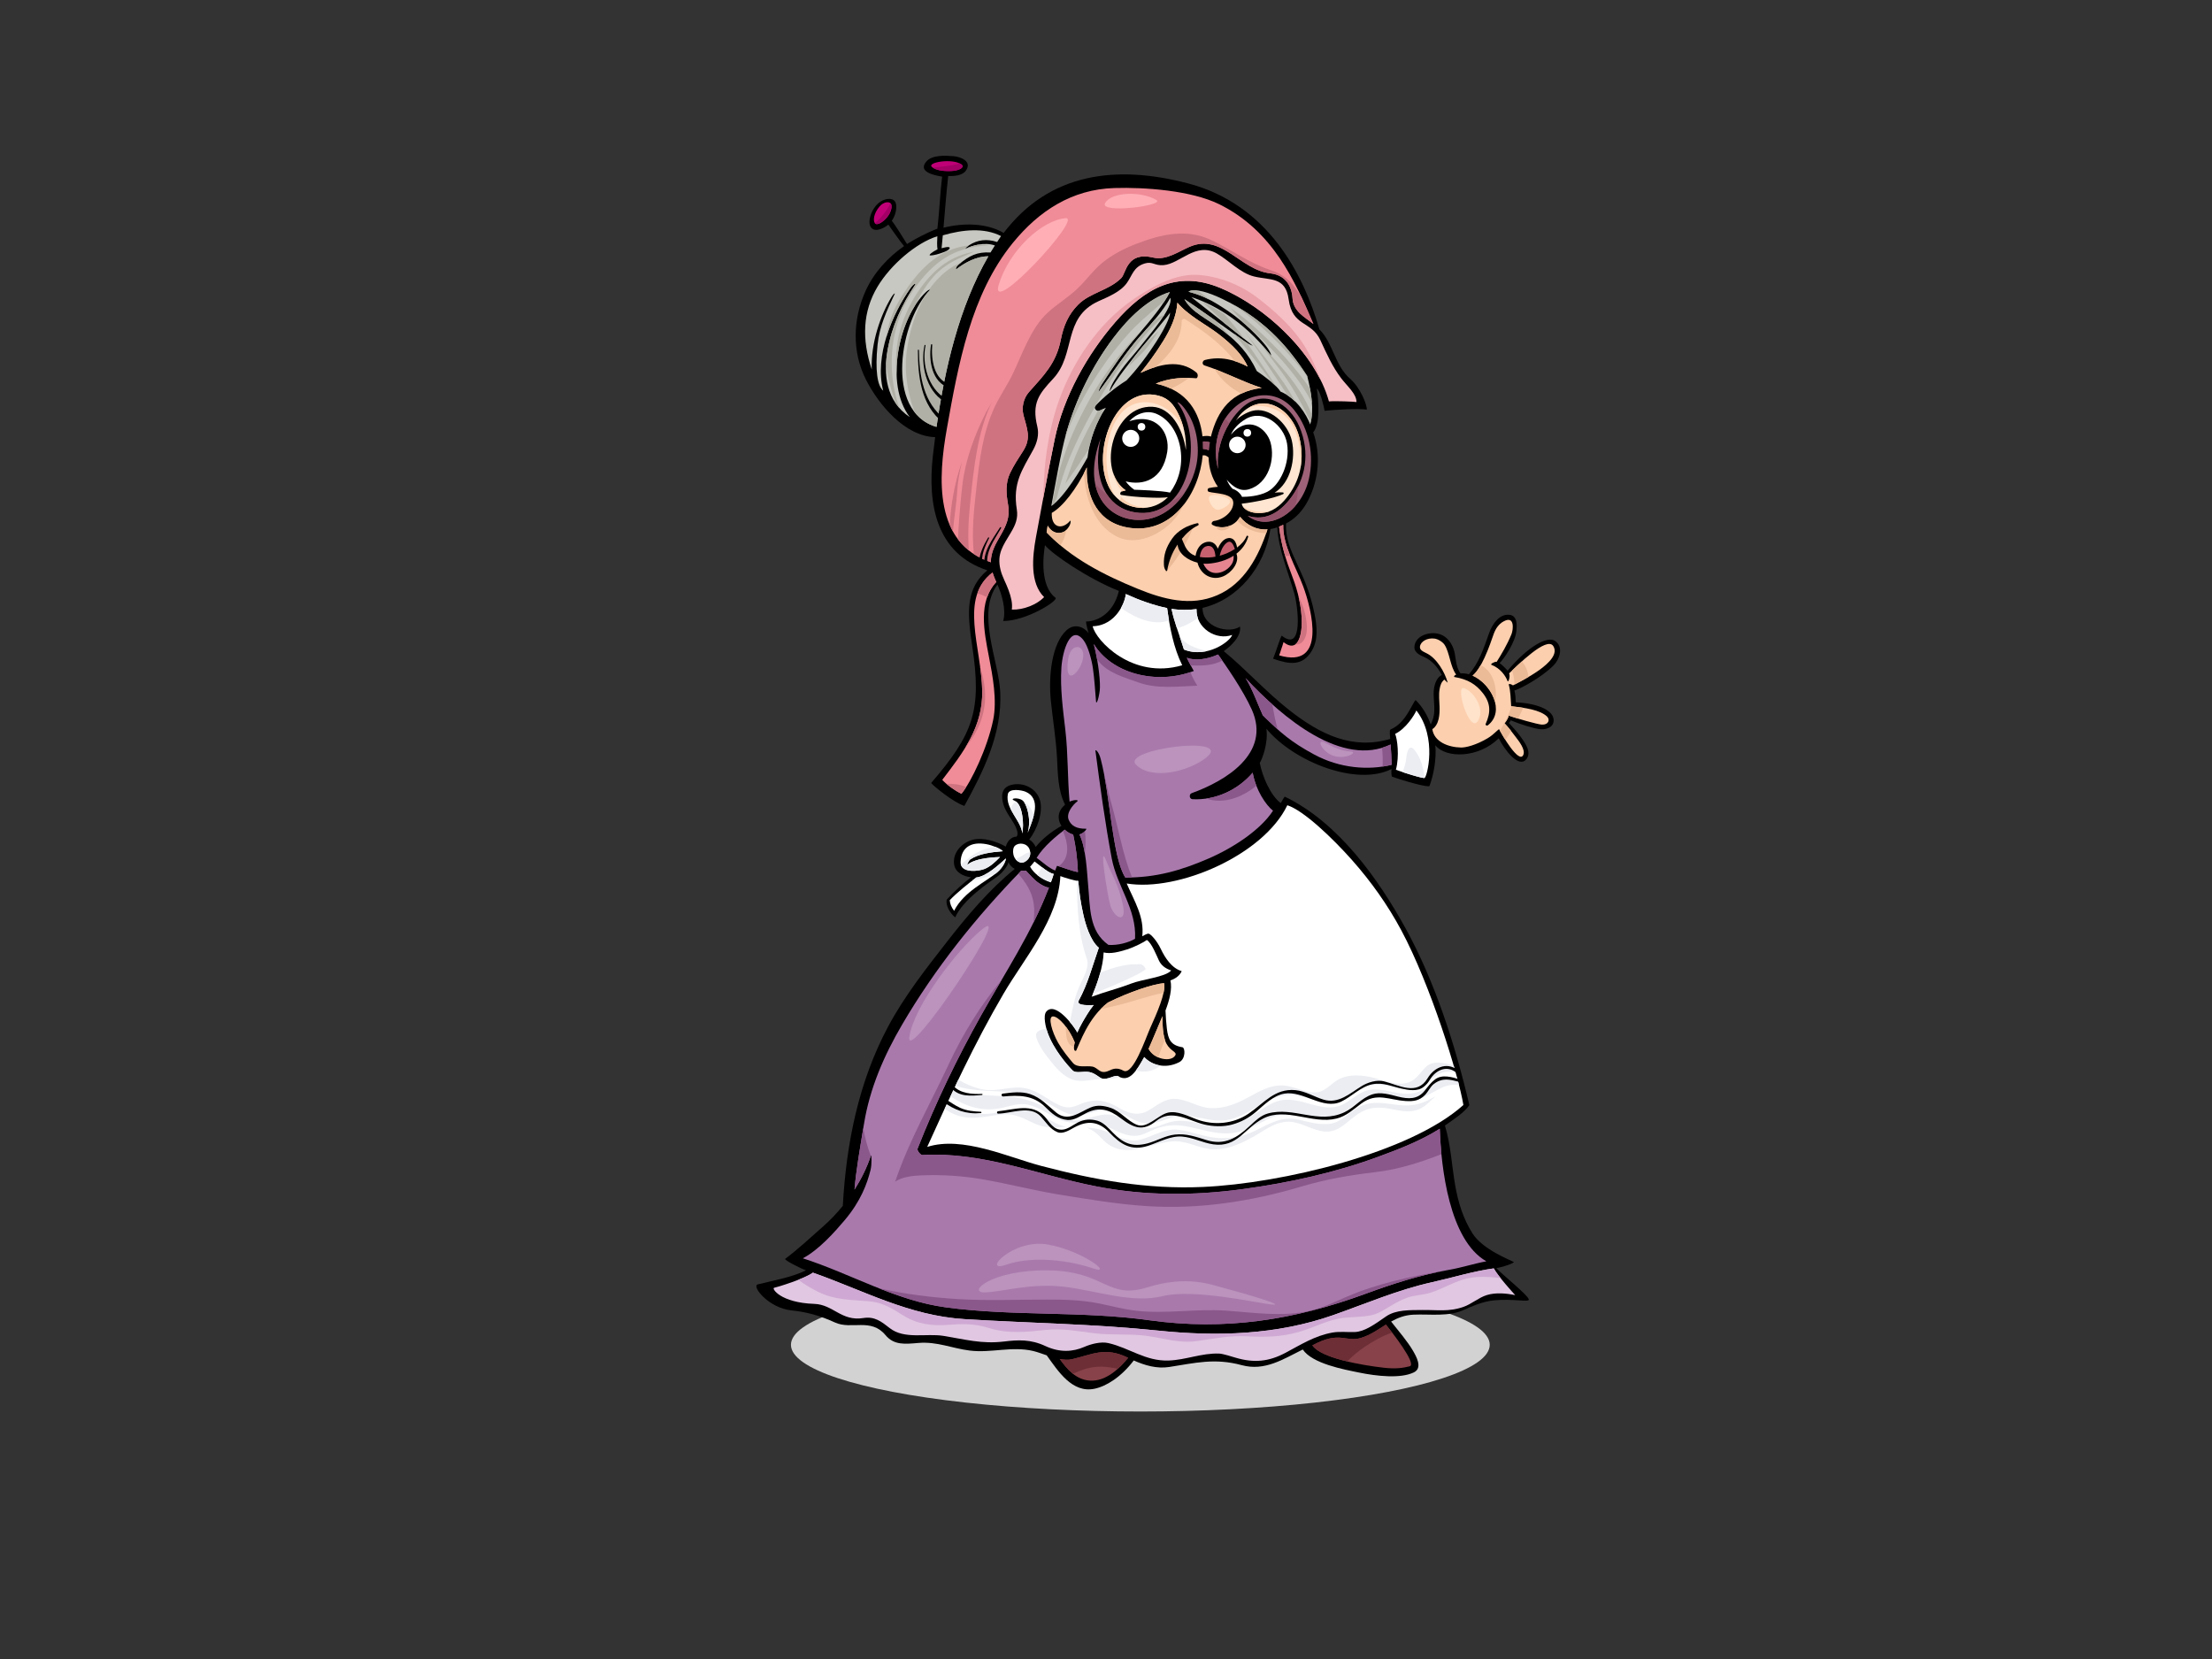 <?xml version="1.0" encoding="utf-8"?>
<!-- Generator: Adobe Illustrator 17.0.0, SVG Export Plug-In . SVG Version: 6.00 Build 0)  -->
<!DOCTYPE svg PUBLIC "-//W3C//DTD SVG 1.1//EN" "http://www.w3.org/Graphics/SVG/1.1/DTD/svg11.dtd">
<svg version="1.1" id="Layer_1" xmlns="http://www.w3.org/2000/svg" xmlns:xlink="http://www.w3.org/1999/xlink" x="0px" y="0px"
	 width="800px" height="600px" viewBox="0 0 800 600" enable-background="new 0 0 800 600" xml:space="preserve">
<rect x="0" y="0" width="800" height="600" fill="#333333" stroke="none"/>
<g>
	<ellipse fill="#D2D2D2" cx="412.419" cy="486.365" rx="126.364" ry="24.125"/>
	<path d="M274.063,464.522c5.471-1.402,12.367-2.557,17.432-5.096c-1.853-0.617-8.041-3.762-7.517-4.151
		c4.209-3.095,9.637-8.105,13.816-11.799c2.526-2.228,4.866-4.707,7.021-7.354c1.23-22.52,5.708-44.865,16.384-64.84
		c5.866-10.981,13.613-20.85,21.245-30.629c7.314-9.377,15.279-18.879,24.558-26.4c-0.774-0.402-2.012-1.425-2.23-2.507
		c-0.277,1.271-1.857,3.652-4.302,5.418c-2.447,1.765-12.087,8.016-15.015,14.612c-1.955-1.513-3.56-4.519-3.033-6.439
		c2.187-2.495,6.123-6.061,8.761-8.053c-2.814-0.333-5.685-1.756-6.113-4.659c-0.636-4.316,2.945-8.017,6.915-8.967
		c3.594-0.86,8.434,0.627,11.789,2.527c0.348-1.458,1.616-3.541,3.898-3.622c0.659-0.785,0.35-2.517-1.136-4.996
		c-1.387-2.312-2.867-4.151-3.602-6.514c-0.947-3.044-0.824-6.172,2.663-7.141c4.506-1.249,9.465,1.265,10.592,5.751
		c1.079,4.292-1.145,10.342-3.934,13.961c1.092,0.689,1.784,1.553,2.329,2.674c2.475-3.065,5.874-5.675,9.321-7.623
		c-0.4-0.614-0.711-1.269-0.87-1.951c-0.559-2.413,0.517-4.309,2.16-5.691c-2.677-5.355-2.594-11.408-2.936-17.38
		c-0.382-6.721-1.489-13.32-2.182-20.006c-0.957-9.233,0.327-20.802,5.612-25.671c2.994-2.76,6.43-1.155,8.009,0.99
		c-0.078-0.284-0.911-3.054-0.911-4.208c2.988,0.072,9.659-1.899,11.878-11.048c-10.967-4.309-24.206-13.327-26.735-16.549
		c-1.653,10.345,0.423,16.539,3.797,19.011c1.289,0.947-10.486,8.421-18.906,8.421c1.154-4.011-0.517-9.785-2.084-13.174
		c-7.759,10.371,0.493,27.556,1.02,38.925c0.692,14.936-5.968,28.366-12.97,41.116c-3.962-1.235-11.365-7.354-12.024-8.276
		c15.409-17.894,18.38-26.397,14.832-49.675c-1.892-12.411-2.25-20.71,5.479-27.252c-18.442-6.062-21.684-23.757-19.673-41.531
		c0.247-2.181,0.522-4.393,0.811-6.617c-11.038-0.359-20.472-11.87-24.976-20.707c-5.18-10.16-4.811-21.995-0.166-32.223
		c2.967-6.532,7.974-12.039,13.885-16.173c-1.149-1.286-5.499-7.549-5.675-7.779c-1.141,0.964-4.538,3.058-6.21,1.111
		c-1.669-1.948,0.221-7.639,3.67-9.586c1.276-0.721,3.048-1.204,4.366-0.443c1.703,0.984,1.22,5.034-0.574,7.556
		c0.908,0.96,4.453,6.675,5.499,8.393c2.413-1.588,7.173-4.108,10.991-5.554c0.79-6.844,0.966-12.733,1.71-18.823
		c-1.898-0.346-9.212-1.447-5.67-5.514c2.075-2.383,6.847-2.123,9.745-1.893c2.65,0.213,6.966,1.9,4.464,5.312
		c-1.265,1.727-4.327,1.965-6.337,1.855c-0.685,6.227-1.166,12.47-1.702,18.704c7.193-1.777,15.543-1.741,21.755,1.893
		c16.623-21.828,40.769-24.701,66.674-17.919c29.086,7.615,41.798,33.042,47.521,52.801c5.057,5.101,5.532,13.047,11.181,17.943
		c3.542,3.075,6.048,9.188,5.965,11.085c-3.055-0.493-11.403,0.02-15.271,0.414c-0.341-2.046-1.734-7.513-2.807-8.006
		c0.696,4.822,1.25,12.648-1.302,15.82c2.759,7.87,2.087,16.732-1.72,24.343c-1.952,3.903-4.647,6.775-8.123,8.626
		c-0.414,10.4,7.1,16.426,10.327,32.741c0.891,4.502,1.396,9.284-1.04,13.351c-3.344,5.585-8.132,4.842-13.962,2.787
		c0.878-1.989,2.233-6.651,3.107-8.345c8.005,6.356,5.86-10.732,4.554-15.313c-2.253-7.9-5.619-15.584-6.157-23.853
		c-0.817,0.272-1.638,0.501-2.459,0.634c-2.12,13.853-11.778,25.496-24.561,28.498c-0.025,7.228,9.738,9.433,13.529,6.765
		c0.647,3.435-3.389,7.205-5.857,8.871c8.143,6.72,15.215,14.654,23.544,21.214c11.505,9.065,23.015,14.525,36.655,10.55
		c-0.014-0.97-0.363-3.13,0.103-3.409c0.466-0.281,2.843-1.05,5.236-4.398c2.394-3.343,3.57-6.549,3.929-6.193
		c2.424,2.418,4.208,5.456,5.402,8.771c0.695-1.506,1.203-2.855,1.275-4.755c0.085-2.147-0.215-4.307-0.229-6.455
		c-0.018-2.339,0.755-5.66,2.955-6.699c-1.443-2.674-3.44-5.16-6.232-6.424c-1.204-0.542-3.766-1.526-3.68-3.659
		c0.153-3.823,4.728-5.541,8.221-4.914c2.98,0.532,4.841,2.756,5.832,5.298c1.137,2.918,0.562,6.347,2.646,9.137
		c1-0.09,2.012,0.035,3.007,0.316c3.645-4.119,5.396-9.495,7.312-14.909c1.184-3.339,3.726-7.009,7.373-6.604
		c3.068,0.34,2.627,4.232,2.49,5.794c-0.36,4.06-4.366,10.016-6.085,11.674c0.698,0.395,2.55,2.232,2.882,2.749
		c7.702-9.094,14.48-12.611,17.208-10.756c3.02,2.054,1.874,6.435-0.75,9.027c-4.26,4.204-11.661,8.198-13.971,8.894
		c0.38,1.362,0.42,2.838,0.49,4.265c7.584,0.359,13.038,2.663,13.638,5.843c0.502,2.675-1.878,4.107-4.696,3.891
		c-2.096-0.157-7.368-1.789-10.773-3.224c-0.132,0.371-0.474,0.753-0.652,0.942c0.287,0.284,3.084,3.366,4.049,4.721
		c1.526,2.142,4.249,5.606,2.396,8.218c-2.787,3.923-8.199-3.491-10.112-7.386c-7.323,7.259-19.142,7.319-22.948,2.523
		c0.462,4.763-0.546,10.532-2.093,14.698c-0.282,0.761-9.565-1.883-13.628-3.37c-0.304-1.026-0.121-2.723-0.121-2.723
		c-12.539,6.319-35.177-2.514-45.249-14.574c0.748,5.236-1.566,11.03-2.387,12.37c0.892,4.743,3.789,11.661,7.559,14.518
		c0.253-0.251,1.266-2.434,1.556-2.294c19.543,9.445,33.978,30.12,43.521,47.428c10.776,19.537,18.097,42.467,23.16,64.114
		c-1.78,2.639-5.876,5.298-8.842,7.368c2.142,6.99,2.463,14.528,3.722,21.692c1.077,6.137,2.891,12.022,6.237,17.311
		c3.745,5.921,13.791,9.658,15.024,10.409c-1.223,0.997-5.662,2.074-6.39,2.163c2.102,2.317,11.206,9.543,11.747,11.281
		c0.383,1.234-5.72-0.35-12.782,0.387c-4.066,0.424-8.381,2.373-10.507,3.357c-5.765,2.672-12.332,1.519-18.447,1.804
		c-3.169,0.147-5.708,1.176-8.06,2.487c2.514,3.158,6.076,7.395,7.885,10.527c1.145,1.981,3.659,6.24,0.339,7.858
		c-4.788,2.331-13.439,1.376-19.858,0.055c-5.456-1.119-16.825-3.178-20.319-8.329c-7.073,3.469-13.68,7.92-22.075,5.66
		c-9.774-2.631-16.657-0.815-26.23,0.661c-4.504,0.695-8.785-0.568-12.822-2.359c-4.537,5.97-9.881,9.327-14.18,10.227
		c-8.105,1.691-13.178-6.378-17.3-12.082c-1.717-0.593-3.375-1.201-4.842-1.556c-7.688-1.848-15.246,0.792-22.953-0.164
		c-6.493-0.805-11.806-3.325-18.61-2.759c-4.838,0.4-8.8,0.892-11.904-2.832c-5.298-6.354-12.268-1.846-18.248-4.559
		c-5.374-2.437-9.997-3.79-15.843-4.393C277.992,473.058,271.67,465.136,274.063,464.522z"/>
	<path fill="#FFFFFF" d="M350.878,310.835c3.182-2.092,7.455-2.619,11.819-2.99c-1.053-1.053-3.853-2.149-5.943-2.537
		c-5.666-1.053-9.135,1.261-9.342,6.439c-0.165,4.165,6.52,3.433,8.768,2.479c2.094-0.892,3.859-2.574,5.49-4.271
		c-0.496,0.049-8.601,0.086-11.759,2.781C349.528,313.066,350.419,311.136,350.878,310.835z"/>
	<path fill="#FFFFFF" d="M363.781,310.475c-2.19,1.936-6.964,6.532-10.681,6.865c-2.27,1.687-7.211,5.643-9.596,8.212
		c0.062,1.302,0.535,2.497,1.555,3.857c3.579-7.018,11.51-10.45,15.658-13.981C362.916,313.559,363.812,311.188,363.781,310.475z"/>
	<path fill="#C00077" d="M322.174,73.624c-0.635-0.816-2.592-0.682-4.09,1.079c-2.116,2.489-2.378,5.054-1.672,6.021
		c0.707,0.966,2.822-0.261,4.385-2.119C322.358,76.745,322.806,74.442,322.174,73.624z"/>
	<path fill="#FCCFAE" d="M528.381,270.352c1.77,0.037,5.451-0.874,9.625-3.344c2.509-1.484,4.018-3.603,4.22-3.198
		c0.83,1.663,7.148,12.669,8.696,9.212c0.876-1.958-1.698-5.098-2.766-6.521c-1.118-1.498-2.713-3.565-4.009-4.907
		c0.65-0.745,1.408-2.128,1.535-2.768c2.345,0.853,10.323,3.155,11.933,3.24c2.43,0.127,3.116-1.8,1.832-2.985
		c-2.549-2.348-7.841-3.11-12.913-3.665c-0.152-2.243-0.215-5.538-0.851-7.715c-0.186-0.634,1.042-0.222,1.491,0.174
		c2.164-1.17,18.112-8.695,14.588-14.214c-2.356-3.687-12.957,7.022-15.972,9.87c0.523,1.04-0.294,3.541-0.577,2.764
		c-0.638-1.746-2.471-4.56-5.81-5.857c-0.608-0.234,1.257-1.261,1.896-1.081c1.783-2.862,3.702-6.015,5.356-10.014
		c0.619-1.498,1.296-6.926-2.906-4.584c-1.787,0.993-2.844,2.647-3.523,4.491c-0.938,2.557-1.541,4.674-3.323,8.609
		c-1.236,2.727-2.898,5.414-4.334,6.487c6.73,2.924,11.945,12.999,5.517,17.973c-0.354,0.272-0.971-0.066-0.763-0.532
		c1.878-4.163,1.827-7.468-1.05-11.132c-2.501-3.182-5.423-4.996-10.282-5.807c-0.278-0.045,0-0.724,0.683-0.854
		c-2.178-2.775-2.368-7.951-4.228-10.793c-0.697-1.064-2.381-2.075-3.614-2.248c-2.604-0.359-5.07,1.023-5.285,2.9
		c-0.139,1.23,1.041,1.749,2.426,2.425c3.637,1.783,6.517,6.757,7.589,10.529c0.088,0.308-0.991-0.888-1.211-1.039
		c-1.091,0.954-1.417,1.943-1.697,3.472c-0.368,2.039-0.083,4.234-0.021,6.286c0.084,2.778-0.102,6.515-2.615,8.192
		C518.702,268.287,523.738,270.253,528.381,270.352z"/>
	<path fill="#FFFFFF" d="M515.196,281.368c0.877-0.144,4.71-14.544-2.947-24.412c-0.611,1.488-3.75,6.596-7.676,8.465
		c0.793,1.828,1.588,8.043,0.28,12.982C508.246,279.634,514.316,281.512,515.196,281.368z"/>
	<path fill="#FFFFFF" d="M374.288,292.646c0.282-2.817-0.683-5.204-3.392-6.315c-1.439-0.592-5.984-1.367-6.401,0.916
		c-0.961,5.273,4.797,9.422,5.23,14.158c0.685-3.164,0.152-10.67-2.787-11.826c-2.156-0.846,1.364-1.331,2.911-0.061
		c1.548,1.268,3.224,6.953,1.826,11.64C372.715,298.713,374.013,295.387,374.288,292.646z"/>
	<path fill="#FFFFFF" d="M372.376,307.237c-0.83-2.342-3.919-2.723-5.359-1.309c-1.122,1.1-0.952,5.252,2.182,6.063
		C370.371,312.297,373.503,310.415,372.376,307.237z"/>
	<path fill="#FFFFFF" d="M374.152,311.56c-0.241,0.247-1.333,1.693-1.611,1.887c1.27,2.386,4.242,4.646,7.525,5.656
		c0.365-1.001,0.939-2.574,1.024-3.031C378.92,315.614,376.463,313.216,374.152,311.56z"/>
	<path fill="#A979AC" d="M385.062,300.054c-2.738,2.064-7.597,5.966-10.155,10.2c2.202,1.557,4.193,3.579,6.707,4.584
		c0.278-0.616,0.464-1.266,0.619-1.607c0.154-0.339,4.693,1.652,7.615,2.167c-0.217-5.109-0.713-8.853-1.717-13.558
		C387.007,301.523,385.941,300.882,385.062,300.054z"/>
	<path fill="#8B588B" d="M383.641,312.671c3.444-3.143,2.484-8.174,0.798-12.138c0.21-0.161,0.432-0.333,0.623-0.479
		c0.879,0.829,1.945,1.47,3.068,1.786c1.004,4.705,1.501,8.449,1.717,13.558c-2.337-0.411-5.704-1.768-7.04-2.116
		C383.101,313.1,383.382,312.906,383.641,312.671z"/>
	<path fill="#FFFFFF" d="M395.184,226.49c1.071,5.118,14.364,19.399,32.384,14.11c-3.125-6.274-4.523-13.783-5.466-20.674
		c-5.212-1.098-10.163-2.919-14.973-5.094C407.125,217.262,403.852,226.242,395.184,226.49z"/>
	<path fill="#F08C97" d="M355.228,249.851c0.236,13.063-6.791,22.212-14.447,32.196c1.486,1.652,4.374,3.798,6.933,5.037
		c3.55-4.295,9.386-16.585,11.476-26.665c1.492-7.201-0.178-15.912-1.542-22.99c-1.739-9.035-3.977-19.798,2.663-26.945
		c-0.513-1.127-0.989-2.263-1.348-3.432C346.807,216.336,354.937,233.795,355.228,249.851z"/>
	<path fill="#C00077" d="M344.945,61.775c2.369-0.265,4.047-1.419,2.734-2.335c-3.26-2.272-12.265-0.752-10.724,0.856
		C338.497,61.905,342.577,62.036,344.945,61.775z"/>
	<path fill="#A20065" d="M322,73.474c0.06,0.049,0.128,0.092,0.174,0.15c0.632,0.819,0.184,3.121-1.377,4.981
		c-1.563,1.858-3.678,3.085-4.385,2.119l0,0C318.784,78.675,320.838,76.124,322,73.474z"/>
	<path fill="#A20065" d="M340.125,60.288c2.351-0.155,4.693-0.563,6.966-1.182c0.21,0.102,0.411,0.209,0.587,0.333
		c1.314,0.916-0.365,2.07-2.734,2.335c-2.17,0.24-5.747,0.13-7.52-1.125C338.327,60.568,339.228,60.448,340.125,60.288z"/>
	<path fill="#C8C8C2" d="M340.983,85.11c-0.141,1.554-0.291,3.109-0.449,4.662c0.865-0.165,1.889-0.553,2.615-0.398
		c0.726,0.157,0.319,1.011-1.763,1.791c-2.082,0.779-3.529,1.151-4.755,1.227c-1.227,0.073,0.48-1.265,2.43-2.226
		c-0.229-1.402-0.129-3.199-0.054-4.724c-7.69,2.38-16.906,10.36-21.597,18.178c-5.436,9.069-5.786,19.056-2.126,30.015
		c-0.394-9.647,3.286-19.914,7.154-26.23c0.824-1.347,1.275-1.392,1.17-1.172c-2.912,6.174-5.535,11.662-6.227,18.485
		c-0.928,9.179-0.072,14.788,1.98,16.501c0.026,0.037,0.049,0.073,0.073,0.109c-3.289-12.605,3.378-28.109,9.952-37.269
		c1.226-1.708,1.896-1.525,1.703-1.239c-4.935,7.324-8.559,15.202-10.102,23.907c-1.485,8.373-0.671,18.319,8.066,24.134
		c-9.289-12.042-3.871-36.249,5.905-45.313c1.041-0.967,1.654-0.935,1.487-0.771c-10.899,10.731-16.852,44.09,2.264,49.619
		c2.98-21.124,8.2-43.479,18.731-61.7c-4.225-0.001-8.223,2.108-11.569,4.674c-0.21,0.162-0.433-0.669,0.978-1.82
		c3.755-3.062,6.518-4.52,11.384-4.235c0.515-0.857,1.056-1.694,1.594-2.534c-3.8-1.367-8.477,0.086-10.538,1.179
		c-0.224,0.119-0.21-0.353,1.164-1.245c3.085-2,6.404-2.432,10.183-1.189c0.44-0.649,0.961-1.535,1.414-2.154
		C355.914,82.265,348.263,83.009,340.983,85.11z"/>
	<path fill="#F08C97" d="M440.917,73.85c-10.101-4.962-26.818-6.181-37.924-5.845c-15.359,0.467-27.316,8.318-36.718,19.877
		c-15.197,18.69-19.704,44.035-23.82,67.068c-3.22,18.005-4.722,41.431,15.898,48.402c-0.05-7.845,7.788-11.986,6.257-20.662
		c-0.693-3.922-1.084-7.861,0.692-11.588c1.349-2.832,3.037-5.365,4.728-8c3.078-4.8,1.343-8.122,0.109-13.029
		c-0.697-2.78,0.04-6.058,1.956-8.223c5.474-6.176,9.876-10.438,11.557-18.961c0.975-4.954,2.671-9.072,6.236-12.675
		c4.358-4.403,11.149-5.143,15.644-9.666c1.779-1.793,1.951-9.693,11.535-7.396c4.648,1.112,9.173-2.197,13.275-3.943
		c11.52-4.904,18.257,8.455,29.041,9.644c6.875,0.754,7.948,6.615,8.067,8.95c0.246,4.844,4.426,6.839,7.559,9.384
		C468.394,101.708,460.337,83.389,440.917,73.85z"/>
	<path fill="#F6BFC5" d="M480.626,145.175c2.594-0.205,9.044,0.073,9.967,0.231c0.02-2.955-3.351-5.73-5.509-8.569
		c-3.241-4.263-5.314-8.97-7.546-13.797c-3.3-7.133-10.121-4.779-11.48-14.787c-1.122-8.246-6.698-6.855-12.517-8.266
		c-4.946-1.197-9.127-5.808-13.386-8.266c-7.656-4.419-13.357,3.717-19.38,4.17c-3.301,0.247-3.963-1.487-6.852-0.579
		c-4.016,1.262-4.381,4.254-6.409,7.07c-2.349,3.26-6.798,4.983-10.294,6.584c-12.98,5.945-8.059,19.116-16.318,27.979
		c-5.198,5.575-7.813,8.857-5.739,17.374c0.694,2.849-0.091,5.797-1.474,8.319c-3.997,7.306-7.488,12.004-5.948,21.604
		c0.519,3.226-0.51,5.6-2.107,8.3c-2.865,4.849-5.195,7.704-3.783,13.542c0.612,2.53,2.035,4.893,2.909,7.347
		c0.935,2.622,1.463,4.68,1.18,7.04c4.23,0.157,9.101-1.825,11.683-4.513c-5.154-5.036-4.28-14.425-2.977-21.555
		c1.302-7.129,4.652-25.249,6.807-35.594c3.18-15.281,11.676-30.528,21.836-42.237c10.593-12.209,22.242-18.933,37.848-12.522
		C457.244,110.669,475.766,127.537,480.626,145.175z"/>
	<path fill="#FCCFAE" d="M437.945,157.888c2.401-9.532,7.347-16.263,18.372-17.59c-7.014-2.214-13.688-5.91-20.691-8.136
		c-1.033-0.329-0.784-1.729,0.157-1.969c5.643-1.434,10.762-0.11,15.462,2.394c-1.659-3.757-5.128-7.72-11.072-12.171
		c-3.964-2.969-10.69-6.473-14.348-10.951c-0.435,5.259-2.484,9.597-5.218,13.997c-2.971,4.79-5.447,8.009-8.131,11.382
		c6.939-3.164,14.213-5.041,20.184-0.153c0.908,0.743,0.44,2.147-0.029,2.108c-3.521-0.292-9.217-0.376-14.626,1.948
		c11.602,2.465,15.942,10.683,16.884,19.059C435.882,157.645,437.05,157.538,437.945,157.888z"/>
	<path fill="#9D6277" d="M435.057,159.706c0.041,0.774,0.064,1.864,0.046,2.653c0.673,0.03,1.419,0.183,2.053,0.487
		c0.073-0.963,0.206-1.927,0.388-2.881C436.789,159.706,435.61,159.565,435.057,159.706z"/>
	<path fill="#FFFFFF" d="M422.138,163.479c-1.66,10.149-8.671,12.172-15.013,10.619c0.856,1.148,1.877,2.183,3.109,3.021
		c1.155,0.033,9.926,0.312,12.929,1.035c3.022-4.077,4.655-9.558,3.81-15.558c-0.723-5.137-3.52-10.608-8.563-12.861
		c-3.548-1.584-7.496-0.165-10.008,2.62C418.418,149.091,423.258,156.632,422.138,163.479z"/>
	<path fill="#FEE6D2" d="M405.507,178.998c-0.611-0.114-0.38-1.032,0.107-1.218c0.51-0.196,1.015-0.328,1.522-0.429
		c-10.682-7.3-4.482-30.9,9.632-30.237c6.708,0.313,11.019,7.811,12.13,15.69c0.19-4.7-0.795-9.486-3.006-13.637
		c-1.339-2.513-3.054-5.064-6.852-6.054c-20.555-5.367-29.388,38.138-7.098,40.531c4.094,0.439,7.936-1.262,10.452-3.841
		C420.01,180.315,410.125,179.848,405.507,178.998z"/>
	<path fill="#9D6277" d="M430.103,150.294c-0.868-1.547-3.055-4.789-4.294-4.789c10.402,14.283,3.705,42.899-15.368,39.796
		c-12.114-1.972-15.171-15.33-12.37-26.753c-7.016,18.822,2.414,29.319,13.496,29.494c10.889,0.174,18.605-9.505,20.929-19.012
		C433.985,162.951,433.13,155.691,430.103,150.294z"/>
	<path fill="#C8C8C2" d="M399.965,147.465c-0.782,0.357-1.556,0.73-2.358,1.055c-1.033,0.418-2.19-0.952-1.357-1.827
		c2.821-2.961,6.767-6.366,11.189-9.124c7.886-8.326,15.81-21.203,15.735-24.505c-1.41,2.383-17.508,20.388-21.768,28.387
		c-0.128,0.241-0.198-0.898,1.619-3.87c3.744-6.124,6.141-8.038,10.515-13.681c2.245-2.9,11.031-12.902,9.709-16.204
		c-2.47,4.544-6.733,9.298-10.071,12.961c-5.918,6.497-10.54,14.06-15.828,21.046c-0.161,0.212-0.021-0.985,1.381-3.133
		c4.246-6.5,7.584-11.465,12.712-17.336c4.521-5.173,9.435-11.113,11.641-15.603c-7.609,2.294-14.792,9.095-20.506,16.704
		c-7.506,9.999-13.385,21.876-16.835,33.885c-2.072,7.206-4.182,19.581-5.521,26.777c4.887-3.398,10.969-13.738,13.105-17.568
		C394.121,158.982,396.477,152.481,399.965,147.465z"/>
	<path fill="#C8C8C2" d="M472.783,136.013c-7.806-11.977-16.479-21.076-30.71-27.906c-4.391-2.104-10.071-4.127-12.305-2.608
		c5.252,1.354,8.591,3.106,14.369,6.985c5.778,3.879,11.393,9.659,13.539,12.382c2.147,2.725,2.137,3.885,1.972,3.676
		c-10.556-13.334-21.948-18.948-28.801-21.094c1.919,1.431,17.18,13.588,22.19,17.52c0.167,0.13-1.226-0.302-3.121-1.67
		c-5.366-3.879-18.617-13.252-21.548-15.11c2.562,4.79,8.249,6.98,14.449,11.808c4.717,3.672,8.667,7.76,11.722,14.198
		c2.667,1.83,7.11,5.081,8.585,7.43c6.039,2.523,9.411,8.503,10.734,11.887C475.342,148.312,474.247,141.709,472.783,136.013z"/>
	<path fill="#B0B0A7" d="M345.872,97.368c3.346-2.566,7.344-4.676,11.569-4.674c-10.531,18.221-15.751,40.576-18.731,61.7
		c-3.382-0.978-5.966-2.842-7.89-5.281c-2.768-7.141-3.738-15.209-2.982-21.391c0.87-7.124,3.04-14.737,6.914-21.029
		c0.549-0.696,1.113-1.345,1.695-1.917c0.102-0.099-0.114-0.12-0.517,0.078c0.592-0.844,1.208-1.669,1.871-2.445
		c2.527-2.966,5.509-5.582,9.104-7.177c0.282-0.127,0.567-0.258,0.853-0.394c-0.299,0.231-0.597,0.457-0.909,0.712
		C345.439,96.699,345.661,97.53,345.872,97.368z"/>
	<path fill="#B0B0A7" d="M324.313,135.986c-0.695-6.512-0.066-13.139,2.012-19.132c2.715-7.828,8.354-16.762,15.313-21.511
		c3.332-2.274,6.906-3.613,10.639-4.329c-1.317,0.569-2.633,1.23-3.987,1.801c-4.134,1.752-7.971,4.062-10.916,7.518
		c-2.639,3.099-4.818,6.644-6.567,10.409C326.577,117.499,323.945,127.163,324.313,135.986z"/>
	<path fill="#B0B0A7" d="M325.289,147.572c-0.462-0.525-0.874-1.073-1.263-1.632c-1.769-4.813-3.064-9.704-3.573-14.616
		c0.085-1.559,0.27-3.106,0.535-4.599c1.543-8.705,5.168-16.582,10.102-23.907c0.193-0.285-0.477-0.469-1.703,1.239
		c-3.364,4.688-6.742,11.036-8.808,17.806c0.618-4.447,2.061-8.878,4.657-13.245c3.812-6.416,9.09-13.33,15.8-16.951
		c3.022-1.631,6.16-2.523,9.356-2.913c-1.306,0.864-1.323,1.317-1.102,1.201c0.957-0.508,2.48-1.08,4.211-1.419
		c1.473-0.027,2.952,0.017,4.436,0.174c-6.498,0.244-12.685,1.841-18.083,5.891c-6.282,4.715-12.116,13.077-14.673,20.456
		C321.585,125.429,321.584,137.196,325.289,147.572z"/>
	<path fill="#B0B0A7" d="M413.222,127.528c-1.629,1.686-3.347,3.275-4.986,4.934c0.731-1.287,1.485-2.564,2.296-3.802
		c0.83-1.043,1.664-2.072,2.492-3.093c1.494-1.609,3.042-3.168,4.685-4.626c0.45-0.4,0.907-0.82,1.365-1.238
		C417.243,122.407,415.502,125.172,413.222,127.528z"/>
	<path fill="#B0B0A7" d="M418.389,111.134c-3.488,3.013-7.032,5.973-10.124,9.406c-7.115,7.896-13.228,16.999-18.074,26.456
		c-1.83,3.573-3.477,7.232-4.921,10.971c0.158-0.607,0.316-1.197,0.475-1.746c3.45-12.008,9.33-23.885,16.835-33.885
		c5.714-7.609,12.898-14.41,20.506-16.704c-0.544,1.107-1.255,2.304-2.082,3.553C420.082,109.736,419.212,110.424,418.389,111.134z"
		/>
	<path fill="#B0B0A7" d="M382.161,180.226c-0.308,0.601-0.612,1.208-0.884,1.834c-0.015,0.035-0.012,0.068-0.023,0.103
		c-0.282,0.24-0.569,0.493-0.846,0.696c0.346-1.767,0.704-3.494,1.021-5.136c0.478-2.479,1.031-4.948,1.657-7.398
		c0.033-0.107,0.066-0.216,0.099-0.323c1.096-3.611,2.329-7.194,3.71-10.715c1.574-3.779,3.279-7.501,5.185-11.123
		c0.98-1.866,2.01-3.759,3.087-5.66c3.574-5.917,7.631-11.652,12.087-16.916c1.835-2.166,3.807-4.413,5.972-6.43
		c-0.594,0.695-1.189,1.402-1.78,2.077c-5.128,5.871-8.466,10.837-12.712,17.336c-1.403,2.147-1.542,3.344-1.381,3.133
		c5.288-6.987,9.91-14.55,15.828-21.046c1.352-1.485,2.851-3.155,4.325-4.909c1.165-0.771,2.388-1.44,3.668-1.975
		c-0.121,0.195-0.236,0.385-0.363,0.582c-0.357,0.311-0.709,0.624-1.054,0.954c-2.957,2.819-5.71,5.785-8.223,9.01
		c-0.57,0.733-1.116,1.477-1.644,2.235c-0.335,0.387-0.682,0.762-1.005,1.158c-4.82,5.874-8.859,12.336-12.596,18.947l-0.035,0.034
		c-0.133,0.141-0.201,0.296-0.241,0.453c-0.464,0.823-0.942,1.643-1.398,2.471c-4.581,8.348-8.846,17.088-11.314,26.322
		C382.918,177.365,382.538,178.795,382.161,180.226z"/>
	<path fill="#B0B0A7" d="M392.123,165.122c-0.117,0.064-0.226,0.151-0.313,0.294c-2.002,3.287-4.349,6.346-6.49,9.531
		c0.149-0.464,0.291-0.95,0.44-1.407c2.614-8.037,6.18-15.704,10.299-23.076c0.35-0.627,0.703-1.255,1.056-1.883
		c0.163,0.015,0.329,0.008,0.494-0.059c0.505-0.205,0.994-0.438,1.487-0.663c-0.467,1.11-0.923,2.226-1.372,3.343
		c-1.536,2.942-2.739,6.186-3.538,9.524c-0.283,0.825-0.534,1.657-0.793,2.49c-0.119,0.065-0.231,0.157-0.316,0.306
		C392.768,164.06,392.439,164.587,392.123,165.122z"/>
	<path fill="#B0B0A7" d="M455.364,119.772c6.973,6.477,13.147,13.158,18.424,20.771c0.322,1.736,0.57,3.5,0.686,5.235
		c-4.115-8.456-11.177-16.128-17.122-22.083c-2.436-2.44-5.006-4.8-7.7-7.005c-0.008-0.007-0.015-0.017-0.021-0.028
		c-1.473-1.773-3.032-3.562-4.662-5.305C448.666,113.864,452.129,116.769,455.364,119.772z"/>
	<path fill="#B0B0A7" d="M454.643,116.87c-2.658-2.324-5.432-4.554-8.334-6.559c11.768,6.549,19.477,14.964,26.474,25.702
		c0.03,0.113,0.056,0.234,0.085,0.351C467.579,129.252,461.487,122.861,454.643,116.87z"/>
	<path fill="#B0B0A7" d="M433.707,105.525c1.259,0.888,2.483,1.835,3.66,2.846c-2.265-1.172-4.439-2.005-7.033-2.712
		c-0.119-0.087-0.237-0.177-0.357-0.261c0.556-0.305,1.282-0.428,2.125-0.411C432.643,105.151,433.176,105.336,433.707,105.525z"/>
	<path fill="#B0B0A7" d="M434.789,109.194c2.731,1.211,5.365,2.674,7.888,4.338c1.558,1.69,3.032,3.435,4.408,5.184
		c0.984,1.252,1.93,2.528,2.862,3.817c-2.072-1.64-4.617-3.658-7.17-5.681C440.245,114.155,437.591,111.581,434.789,109.194z"/>
	<path fill="#B0B0A7" d="M458.669,132.39c-2.831-4.225-5.585-8.503-8.63-12.573c0.179,0.226,0.371,0.459,0.547,0.682
		c4.607,5.84,9.322,11.66,13.568,17.765c1.597,2.297,3.005,4.635,4.316,7.009c-0.863-0.851-1.835-1.636-2.9-2.329
		C463.373,139.37,461.011,135.89,458.669,132.39z"/>
	<path fill="#B0B0A7" d="M459.26,137.274c-3.797-4.933-7.446-9.995-11.458-14.758c-0.538-0.637-1.081-1.271-1.628-1.899
		c1.444,1.029,2.732,1.954,3.741,2.682c0.385,0.278,0.743,0.511,1.079,0.713c2.705,3.84,5.259,7.783,7.886,11.679
		c0.93,1.383,1.856,2.77,2.771,4.162c-0.446-0.45-0.952-0.915-1.483-1.378C459.865,138.073,459.564,137.669,459.26,137.274z"/>
	<path fill="#B0B0A7" d="M445.047,121.836c-0.725-0.627-1.465-1.244-2.231-1.839c-6.2-4.828-11.888-7.018-14.449-11.808
		c1.638,1.04,6.504,4.427,11.413,7.889C441.604,117.941,443.358,119.867,445.047,121.836z"/>
	<path fill="#B0B0A7" d="M463.006,133.852c-2.218-2.949-4.445-5.903-6.709-8.829c0.25,0.256,0.51,0.503,0.755,0.76
		c0.8,0.832,1.625,1.705,2.459,2.598c0.044,0.057,0.09,0.107,0.135,0.164c0.01,0.013,0.017,0.006,0.025,0.007
		c5.681,6.092,11.821,13.472,14.78,21.498c-0.077,0.886-0.215,1.741-0.397,2.575C470.836,146.083,467.511,139.845,463.006,133.852z"
		/>
	<path fill="#F08C97" d="M467.477,208.779c1.932,5.043,3.347,10.838,3.322,16.39c-0.02,5.143-1.65,10.979-6.6,7.059
		c-0.226,0.911-0.577,1.816-0.863,2.668c-0.217,0.644-0.413,1.419-0.704,2.132c17.233,5.03,11.884-16.325,8.64-25.074
		c-2.476-6.679-7.406-14.72-7.172-22.15c-0.497,0.244-1,0.467-1.507,0.661C463.455,197.514,465.024,202.385,467.477,208.779z"/>
	<path fill="#9D6277" d="M473.379,173.252c1.944-8.489,0.229-17.943-5.217-24.824c-7.6-9.599-20.392-5.486-25.586,3.822
		c-2.979,5.338-3.553,11.64-2.028,17.403c-0.925-8.016,2.943-16.901,8.588-22.128c7.922-7.334,17.249-1.605,20.809,6.782
		c3.906,9.205,2.502,18.857-3.659,26.493c-5.227,6.477-10.606,7.169-15.049,5.735C459.003,192.611,470.64,185.219,473.379,173.252z"
		/>
	<path fill="#935269" d="M435.057,159.706c0.041,0.774,0.064,1.864,0.046,2.653c0.673,0.03,1.419,0.183,2.053,0.487
		c0.073-0.963,0.206-1.927,0.388-2.881C436.789,159.706,435.61,159.565,435.057,159.706z"/>
	<path fill="#935269" d="M400.462,178.975c2.165,3.243,5.435,5.585,9.98,6.326c4.454,0.724,8.225-0.294,11.266-2.442
		c0.232,0.047,0.484,0,0.706-0.206c0.505-0.479,0.985-0.98,1.486-1.464c1.656-0.755,3.186-1.739,4.534-2.969
		c-3.779,5.669-9.611,9.937-16.865,9.823c-7.259-0.117-13.81-4.66-15.492-13.071C397.424,176.485,398.903,177.849,400.462,178.975z"
		/>
	<path fill="#935269" d="M466.285,180.799c1.262-1.564,2.307-3.216,3.156-4.933c-0.006,2.432-0.354,4.803-0.983,7.114
		c-4.844,5.564-11.927,7.698-17.222,3.553C455.679,187.968,461.058,187.276,466.285,180.799z"/>
	<path fill="#935269" d="M442.575,152.249c0.169-0.301,0.364-0.579,0.548-0.87c0.513,0.565,0.99,1.165,1.458,1.78
		c-2.99,4.902-4.679,10.906-4.033,16.492C439.023,163.889,439.597,157.587,442.575,152.249z"/>
	<path fill="#FEE6D2" d="M461.003,178.172c0.994-0.102,1.994-0.158,3.002-0.065c0.332,0.03,0.323,0.464,0.066,0.589
		c-2.803,1.348-10.51,3-14.98,3.463c0.195,1.855,3.301,4.128,8.607,3.172c3.463-0.624,6.319-3.49,8.298-6.182
		c4.621-6.288,5.759-13.476,3.925-20.935c-2.451-9.98-12.447-16.661-20.666-9.01c-0.825,0.769-1.611,1.934-2.312,2.887
		c1.481-1.532,3.728-2.846,5.804-3.45c6.19-1.8,13.069,4.583,14.457,10.694C468.653,165.725,466.872,174.469,461.003,178.172z"/>
	<path fill="#FCCFAE" d="M404.916,150.143c-5.809,7.526-6.057,20.366-1.873,28.963c-9.937-11.549-0.977-40.427,15.997-35.994
		c3.798,0.99,5.513,3.541,6.852,6.054c1.02,1.913,1.744,3.971,2.244,6.083C424.418,146.289,411.823,141.193,404.916,150.143z"/>
	<path fill="#FCCFAE" d="M405.267,179.743c-0.037-0.066-0.071-0.137-0.108-0.205c1.393,1.437,3.092,2.582,5.122,3.262
		c1.525,0.51,3.037,0.765,4.514,0.805c-0.928,0.117-1.883,0.143-2.855,0.038c-2.851-0.305-5.185-1.292-7.058-2.751
		C405.282,180.699,405.555,180.237,405.267,179.743z"/>
	<path fill="#FCCFAE" d="M407.136,177.35c-0.422,0.086-0.844,0.201-1.267,0.344c-1.659-1.889-2.775-4.234-3.313-6.758
		C403.391,173.543,404.885,175.811,407.136,177.35z"/>
	<path fill="#FCCFAE" d="M470.398,165.486c-0.376-6.699-2.235-14.211-8.928-17.266c-3.362-1.536-6.744-1.849-9.752-0.826
		c7.646-4.461,15.992,1.818,18.203,10.82c0.891,3.625,1.064,7.186,0.492,10.611C470.465,167.727,470.462,166.611,470.398,165.486z"
		/>
	<path fill="#FCCFAE" d="M459.444,184.792c-0.564,0.234-1.143,0.43-1.746,0.539c-4.3,0.775-7.123-0.575-8.155-2.101
		C452.378,185.003,456.199,185.541,459.444,184.792z"/>
	<path fill="#FFFFFF" d="M458.336,177.866c4.511-2.317,8.372-10.263,7.129-17.52c-1.116-6.528-8.579-12.614-14.97-8.78
		c-2.813,1.688-4.614,3.829-5.29,5.629c6.193-7.316,12.832-2.363,14.295,2.815c1.743,6.162-0.76,14.809-7.706,16.918
		c-3.212,0.976-5.687-0.714-8.163-3.415c0.675,1.351,1.126,2.252,2.138,3.262c1.801,0.563,3.023,1.988,3.433,2.92
		C451.283,179.704,455.282,179.434,458.336,177.866z"/>
	<path fill="#FCCFAE" d="M440.18,215.294c9.905-4.237,15.061-14.149,18.231-23.843c-3.833,0.313-7.505-1.449-9.911-4.54
		c-2.069,3.539-6.51,4.824-9.983,2.928c-0.723-0.397-0.057-1.367,0.577-1.439c3.127-0.353,7.1-3.294,6.932-6.718
		c-0.166-3.383-6.678-3.157-8.857-3.817c-0.548-0.165-0.588-1.206,0.099-1.353c0.997-0.213,2.086-0.377,3.191-0.456
		c-2.21-3.182-3.242-6.858-3.362-10.621c-0.308-0.23-0.606-0.466-0.971-0.627c-0.371-0.164-0.762-0.171-1.153-0.131
		c-1.242,13.577-10.755,28.277-26.105,26.274c-11.701-1.527-16.144-10.89-15.814-21.903c-3.731,7.911-8.759,14.256-12.671,16.45
		c-0.224,5.577,3.906,6.155,6.669,2.812c0.21-0.253,0.536,1.525-1.624,3.562c-1.088,1.026-4.443,1.845-6.522-1.759
		c-0.134,0.798-0.26,1.619-0.383,2.438c8.892,9.415,20.9,15.493,33.026,20.432C420.792,216.748,430.588,219.401,440.18,215.294z"/>
	<path fill="#FFFFFF" d="M445.622,229.626c-5.689,2.116-13.16-2.377-12.877-9.327c-2.701,0.351-6.148,0.377-9.045-0.088
		c0.872,4.546,3.002,9.764,4.488,14.695C436.624,238.297,445.085,231.794,445.622,229.626z"/>
	<path fill="#A979AC" d="M456.699,258.688c6.361,6.258,10.098,9.591,18.546,14.17c9.307,5.046,19.743,5.807,28.047,3.745
		c0.026-1.285-0.224-6.174-0.359-7.35c-17.41,8.353-38.707-9.261-52.499-24.029C452.515,248.182,455.241,255.51,456.699,258.688z"/>
	<path fill="#A979AC" d="M453.049,279.455c-5.346,6.236-13.401,10.037-21.781,9.584c-1.136-0.059-1.319-1.808-0.281-2.181
		c12.149-4.355,28.818-14.321,21.771-30.159c-3.198-7.187-9.899-16.712-12.233-19.992c-4.066,1.835-8.412,2.326-11.296,1.175
		c0.388,0.94,2.009,3.902,2.525,4.787c-13.868,5.284-29.849,0.738-36.174-9.767c1.883,7.4,2.456,14.434,2.162,16.786
		c-0.411,3.302-1.239,5.199-1.342,4.037c-0.379-4.306-0.532-7.77-1.136-12.046c-0.392-2.785-1.698-8.022-3.467-10.237
		c-4.54-5.688-7.51,3.714-7.928,9.995c-0.498,7.501,0.58,15.253,1.44,22.652c0.992,8.559,0.748,17.225,1.517,25.822
		c2.247-0.929,3.32-0.496,2.824-0.112c-1.721,1.333-4.109,4.328-3.15,6.672c0.884,2.161,2.821,3.323,6.322,3.244
		c0.403-0.009-0.891,1.717-2.427,2.061c2.419,4.91,2.713,13.791,3.114,17.984c0.811,8.495,0.252,16.951,7.369,21.972
		c3.386,0.247,7.266-0.829,9.625-2.2c0.613-10.762-6.534-18.992-8.423-29.055c-2.385-12.682-4.23-26.208-5.907-38.999
		c-0.067-0.515,1.157,0.167,1.899,2.973c3.55,13.417,4.127,35.415,8.916,42.927c11.069,0.031,20.115-2.537,30.161-6.905
		c9.348-4.063,18.894-10.551,23.254-17.266C457.863,291.196,454.174,285.804,453.049,279.455z"/>
	<path fill="#FCCFAE" d="M388.684,376.966c-2.148-5.283-5.907-9.405-7.866-9.368c-1.958,0.037-0.361,5.623,1.851,9.491
		c1.624,2.842,3.682,5.341,5.339,7.306c1.659,1.965,4.853,0.922,7.063,1.351c2.209,0.429,2.639,3.008,6.018,1.475
		c1.4-0.637,2.823-1.29,5.217,0c3.488,1.878,8.022-11.716,9.685-15.415c2.308-5.133,5.789-12.892,5.014-16.235
		c-4.014,0.335-12.364,3.097-20.29,6.997c-7.18,5.494-10.248,14.828-11.448,17.302C389.083,380.248,387.888,380.403,388.684,376.966
		z"/>
	<path fill="#FCCFAE" d="M415.403,379.307c1.894,3.799,8.12,4.974,9.644,2.39c0.761-1.29-1.673-1.475-3.145-4.177
		c-1.472-2.703-1.479-7.434-1.472-10.009C418.973,370.923,415.999,378.097,415.403,379.307z"/>
	<path fill="#EBBA97" d="M532.568,244.345c0.945-0.707,1.985-2.118,2.939-3.771c4.405,2.003,6.298,8.271,5.188,13.368
		C539.687,249.933,536.371,245.997,532.568,244.345z"/>
	<path fill="#EBBA97" d="M546.889,242.477c0.933-0.895,2.128-2.039,3.465-3.24c1.469,1.503,2.204,3.459,2.435,5.605
		c-2.12,1.244-4.031,2.211-5.058,2.742C547.683,245.834,547.42,244.117,546.889,242.477z"/>
	<path fill="#EBBA97" d="M546.625,255.429c1.414,0.155,2.838,0.33,4.22,0.55c-0.104,0.263-0.206,0.535-0.313,0.789
		c-0.207,0.5-0.745,1.666-1.494,3.131c-1.412-0.425-2.646-0.816-3.356-1.074c-0.128,0.641-0.886,2.023-1.535,2.768
		c0.75,0.781,1.595,1.799,2.396,2.809c-0.67,1.107-1.384,2.2-2.111,3.182c-0.875-1.379-1.584-2.616-1.973-3.335
		C544.229,261.596,545.689,258.574,546.625,255.429z"/>
	<path fill="#EBBA97" d="M428.63,115.447c-0.543-0.346-1.255,0.107-1.259,0.723c-0.044,6.786-4.4,12.099-9.375,16.549
		c-1.844,0.555-3.695,1.295-5.52,2.126c2.684-3.373,5.16-6.591,8.131-11.382c2.734-4.4,4.783-8.739,5.218-13.997
		c3.658,4.478,10.383,7.982,14.348,10.951c5.944,4.451,9.413,8.414,11.072,12.171c-1.507-0.802-3.063-1.465-4.662-1.975
		C441.778,124.348,435.252,119.664,428.63,115.447z"/>
	<path fill="#EBBA97" d="M439.269,133.459c5.701,2.185,11.26,5.012,17.048,6.838c-2.845,0.342-5.276,1.049-7.372,2.067
		C444.977,140.241,441.491,137.35,439.269,133.459z"/>
	<path fill="#EBBA97" d="M430.029,136.665c-2.054,1.56-4.226,2.877-6.543,3.905c-1.618-0.764-3.431-1.388-5.48-1.823
		C422.236,136.931,426.627,136.592,430.029,136.665z"/>
	<path fill="#EBBA97" d="M447.471,188.27c0.38-0.411,0.734-0.856,1.028-1.359c2.406,3.092,6.078,4.854,9.911,4.54
		c-0.153,0.47-0.317,0.942-0.481,1.41C453.93,192.659,450.321,191.344,447.471,188.27z"/>
	<path fill="#EBBA97" d="M424.231,188.318c-4.744,5.135-13.32,9.21-20.205,5.784c-8.13-4.045-11.569-13.808-11.996-22.995
		c0.347-0.675,0.692-1.358,1.023-2.06c-0.33,11.013,4.112,20.376,15.814,21.903c8.337,1.087,14.947-2.757,19.452-8.667
		C427.201,184.473,425.881,186.531,424.231,188.318z"/>
	<path fill="#EBBA97" d="M385.427,191.872c0.09-0.083,0.15-0.164,0.23-0.244c-0.333,2.071-1.033,3.964-2.127,5.572
		c-1.745-1.464-3.44-2.987-5.008-4.649c0.122-0.819,0.249-1.64,0.383-2.438C380.984,193.717,384.338,192.898,385.427,191.872z"/>
	<path fill="#EBBA97" d="M431.721,190.231c-2.466,6.246-5.834,12.022-10.364,16.963
		C422.539,200.729,425.628,188.671,431.721,190.231z"/>
	<path fill="#EBBA97" d="M445.179,189.935c-0.6,1.152-1.788,1.91-3.261,1.879c-0.586-0.014-1.455-0.124-1.77-0.712
		c-0.113-0.21-0.141-0.439-0.115-0.668C441.759,190.906,443.581,190.708,445.179,189.935z"/>
	<path fill="#EBBA97" d="M385.483,371.313c1.181,1.564,2.324,3.5,3.201,5.653c-0.162,0.696-0.226,1.213-0.249,1.642
		C385.539,378.001,385.478,374.008,385.483,371.313z"/>
	<path fill="#EBBA97" d="M403.453,363.739c-1.803,0.408-3.606,0.813-5.406,1.224c0.821-0.85,1.705-1.662,2.667-2.396
		c7.926-3.899,16.276-6.662,20.29-6.997c0.208,0.896,0.103,2.119-0.198,3.515C414.95,360.193,409.171,362.446,403.453,363.739z"/>
	<path fill="#EBBA97" d="M420.429,367.51c-0.005,2.174,0.008,5.877,0.897,8.606c-0.936,2.05-1.741,4.152-2.454,6.292
		c-1.446-0.628-2.761-1.681-3.469-3.102C415.999,378.097,418.973,370.923,420.429,367.51z"/>
	<path fill="#FFFFFF" d="M409.044,355.74c4.129-1.607,12.473-2.365,14.537-4.76c-2.23-0.742-3.632-1.9-4.46-3.632
		c-0.825-1.732-2.559-6.274-4.35-7.395c-0.737,0.618-4.318,2.524-7.207,3.432c-2.889,0.909-5.964,1.693-8.421,1.072
		c-0.147,5.048-2.27,11.365-4.335,16.029C399.451,358.751,404.391,357.55,409.044,355.74z"/>
	<path fill="#FFFFFF" d="M529.255,399.634c-1.764-10.756-11.879-43.445-22.476-63.207c-4.905-9.15-10.861-17.534-17.734-25.296
		c-7.203-8.135-17.643-18.044-23.465-19.904c-8.603,17.952-39.386,31.376-58.097,28.3c2.804,6.432,6.432,12.173,5.634,19.088
		c0.282-0.097,1.715-1.093,2.374-0.929c0.659,0.168,2.805,2.315,4.355,5.561c1.515,3.176,3.916,6.909,7.53,7.979
		c-0.687,1.594-2.228,2.726-4.072,3.354c0.686,3.069-0.318,7.022-1.781,10.884c0.095,2.168,0.224,4.333,0.481,6.487
		c0.474,3.922,1.364,6.096,5.608,6.793c1.045,0.172,1.287,4.177-1.107,5.401c-5.333,2.735-10.315,0.798-12.677-1.844
		c-2.731,4.879-5.314,9.398-9.426,6.935c-1.139-0.68-3.624,1.419-5.894,0.803c-0.916-0.246-2.457-1.964-4.607-2.331
		c-2.149-0.368-4.817,0.583-5.954-0.553c-1.904-1.903-6.919-7.581-9.09-13.752c-0.587-1.677-1.72-6.055-0.438-7.55
		c3.263-3.81,9.98,5.206,11.208,7.568c1.004-2.377,2.386-4.655,3.577-6.596c0.69-1.122,1.47-2.269,2.339-3.336
		c-0.666-0.001-6.549,0.484-5.401-1.622c3.351-6.147,4.966-12.605,7.26-19.102c-3.193-2.668-4.873-8.751-5.608-12.02
		c-0.948-4.213-1.466-7.801-1.814-12.128c-1.279-0.079-5.181-1.24-6.482-1.766c-0.721,15.641-12.967,29.587-20.53,42.501
		c-10.576,18.065-19.064,36.475-27.629,55.451c12.767-4.07,29.196,3.7,41.267,6.875c19.551,5.137,38.115,8.502,58.445,7.602
		C463.556,428.024,510.055,416.937,529.255,399.634z"/>
	<path fill="#EBEDF2" d="M360.169,306.35c1.07,0.45,2.01,0.977,2.528,1.495c-4.364,0.371-8.637,0.898-11.819,2.99
		c-0.46,0.301-1.35,2.231-0.966,1.902c3.158-2.695,11.264-2.732,11.759-2.781c-1.631,1.697-3.397,3.378-5.49,4.271
		c-2.05,0.871-7.777,1.544-8.643-1.505C351.127,309.349,355.264,306.609,360.169,306.35z"/>
	<path fill="#EBEDF2" d="M360.094,315.932c-2.866,1.183-5.685,2.026-8.526,2.583c0.574-0.449,1.108-0.861,1.532-1.175
		c3.717-0.333,8.491-4.93,10.681-6.865c0.031,0.713-0.865,3.083-3.064,4.954C360.521,315.597,360.306,315.766,360.094,315.932z"/>
	<path fill="#EBEDF2" d="M508.554,274.448c0.044-0.412,0.553-6.294,3.068-3.154c0.789,0.983,1.409,2.043,1.906,3.198
		c0.963,2.238,1.451,4.516,1.698,6.847c-0.01,0.003-0.023,0.027-0.031,0.03c-0.698,0.114-4.658-1.043-7.96-2.142
		C507.896,277.656,508.383,276.048,508.554,274.448z"/>
	<path fill="#EBEDF2" d="M367.488,289.891c2.454,1.821,2.876,8.562,2.238,11.516c-0.278-3.038-2.741-5.835-4.222-8.842
		C365.922,291.366,366.524,290.299,367.488,289.891z"/>
	<path fill="#EBEDF2" d="M370.411,290.166c1.788,0.833,2.843,2.723,3.471,4.725c-0.533,2.176-1.439,4.46-2.206,6.268
		C372.904,297.037,371.757,292.151,370.411,290.166z"/>
	<path fill="#EBEDF2" d="M371.306,308.509c0.418-0.144,0.846-0.255,1.281-0.32c0.271,2.593-2.338,4.077-3.388,3.803
		c-0.829-0.212-1.439-0.669-1.885-1.234C368.659,310.055,370.033,309.352,371.306,308.509z"/>
	<path fill="#EBEDF2" d="M376.836,313.629c1.459,1.132,2.913,2.16,4.255,2.442c-0.085,0.457-0.659,2.03-1.024,3.031
		c-1.825-0.562-3.544-1.518-4.938-2.658C375.702,315.507,376.265,314.568,376.836,313.629z"/>
	<path fill="#EBEDF2" d="M405.439,219.861c1.163-2.068,1.689-4.063,1.691-5.027c4.81,2.174,9.761,3.995,14.973,5.094
		c0.201,1.464,0.428,2.96,0.682,4.463C417.209,226.399,410.751,223.643,405.439,219.861z"/>
	<path fill="#EBEDF2" d="M436.585,235.454c-2.589,0.6-5.49,0.621-8.398-0.548c-0.492-1.631-1.054-3.295-1.619-4.955
		C428.25,232.847,432.28,234.581,436.585,235.454z"/>
	<path fill="#EBEDF2" d="M425.647,227.206c-0.8-2.418-1.524-4.786-1.947-6.995c2.897,0.464,6.344,0.439,9.045,0.088
		c-0.047,1.145,0.134,2.212,0.464,3.203C430.935,225.142,428.521,226.488,425.647,227.206z"/>
	<path fill="#EBEDF2" d="M411.077,348.785c1.671-0.343,2.762,0.244,3.27,1.763c-1.087,0.861-2.302,1.543-3.546,2.15
		c-5.092,2.479-10.232,4.75-15.522,6.682c0.977-2.322,1.922-4.95,2.639-7.604c2.666-1.032,5.361-2.022,8.15-2.537
		C407.67,348.944,409.426,348.632,411.077,348.785z"/>
	<path fill="#EBEDF2" d="M521.229,388.092c-3.486,1.407-6.128,5.144-9.874,5.675c-4.912,0.699-9.522-1.721-14.412-1.439
		c-2.844,0.162-5.158,1.241-7.492,2.833c-4.363,2.977-7.64,4.18-13.033,2.877c-3.185-0.771-6.515-2.082-9.835-2.072
		c-9.342,0.028-15.421,9.028-24.908,9.302c-5.06,0.145-10.009-2.104-15.03-1.681c-3.967,0.333-7.785,2.969-11.754,2.761
		c-4.578-0.243-8.086-3.906-12.592-4.759c-3.444-0.654-6.597,0.649-9.863,1.46c-5.96,1.478-9.646-2.324-14.686-4.704
		c-3.279-1.549-6.685-2.743-10.309-3.171c-7.662-0.902-14.877-0.127-21.872-2.499c0.342-0.723,0.675-1.453,1.021-2.174
		c2.862,1.653,5.852,2.959,9.197,3.562c5.098,0.918,10.135-1.585,15.283-0.438c4.857,1.083,7.921,4.295,12.289,6.188
		c2.689,1.163,4.555,0.721,7.198-0.425c4.247-1.847,8.043-1.862,12.233,0.243c1.657,0.832,3.298,1.976,5.06,2.565
		c2.497,0.831,4.95,0.875,7.299-0.458c3.202-1.817,6.099-4.566,10.062-4.321c4.369,0.271,8.06,3.069,12.375,3.337
		c4.218,0.258,8.129-1.011,11.881-2.855c4.689-2.305,9.183-5.661,14.703-5.311c4.084,0.26,7.773,2.67,11.842,2.487
		c3.258-0.147,5.462-3.31,8.132-4.718c3.913-2.065,8.858-1.554,13.02-0.473c3.362,0.87,7.201,2.486,10.746,1.934
		c3.946-0.61,5.056-3.168,7.605-5.79c2.576-2.65,6.574-1.728,10.216-0.686c0.242,0.834,0.472,1.645,0.694,2.437
		C524.652,387.49,522.847,387.439,521.229,388.092z"/>
	<path fill="#EBEDF2" d="M521.24,393.475c-4.217,2.051-8.064,5.07-13.02,4.727c-4.075-0.284-8.516-1.79-12.62-1.033
		c-4.256,0.786-6.761,3.39-10.266,5.613c-8.291,5.262-17.072-2.459-25.861,1.559c-4.774,2.184-9.326,5.202-14.738,5.524
		c-5.611,0.336-10.376-1.561-15.768-2.52c-3.998-0.709-7.493-0.47-11.293,1.016c-2.372,0.928-4.716,2.469-7.371,2.434
		c-3.133-0.044-5.451-1.296-8.235-2.588c-2.795-1.296-5.629-2.233-8.746-2.171c-4.592,0.088-8.065,0.335-12.185-2.077
		c-3.032-1.775-5.91-3.654-9.381-4.43c-3.517-0.781-6.936,0.737-10.344,1.331c-6.843,1.19-12.501-0.919-17.641-4.345
		c0.359-0.771,0.716-1.545,1.08-2.312c6.33,2.182,12.739,1.793,19.859,2.376c5.856,0.476,10.861,2.314,15.903,5.281
		c2.528,1.488,5.519,3.524,8.619,3.368c4.586-0.231,8.98-3.128,13.652-1.832c3.851,1.069,6.865,3.879,10.837,4.544
		c3.676,0.618,6.923-1.677,10.387-2.331c5.126-0.968,9.686,1.132,14.725,1.321c4.17,0.155,8.275-0.536,12.043-2.4
		c4.141-2.047,8.117-5.869,12.754-6.649c7.202-1.208,14.836,4.924,21.784,1.681c3.247-1.513,6.165-4.746,9.769-5.365
		c4.445-0.765,8.513,1.151,12.874,1.367c4.016,0.195,6.698-1.115,9.8-3.529c3.111-2.42,5.821-2.862,9.091-2.355
		c0.248,0.914,0.474,1.78,0.688,2.625C525.47,392.15,523.355,392.446,521.24,393.475z"/>
	<path fill="#EBEDF2" d="M402.475,410.284c3.235,1.587,6.769,2.883,10.396,1.797c4.555-1.365,8.477-4.083,13.462-3.459
		c5.196,0.651,10.093,2.977,15.39,2.999c4.018,0.015,8.029-0.685,11.683-2.417c5.358-2.543,10.007-5.718,16.229-4.29
		c3.799,0.871,7.414,2.022,11.345,1.516c4.342-0.563,6.781-4.199,10.448-6.041c4.913-2.469,9.142-1.336,14.297-0.744
		c4.221,0.484,7.722-0.062,11.471-2.102c0.69-0.374,1.35-0.731,1.999-1.073c-1.861,1.635-3.521,3.586-5.762,4.588
		c-4.247,1.897-8.231,0.196-12.544-0.325c-3.668-0.443-6.736,0.129-9.832,2.186c-3.747,2.487-6.743,6.655-11.771,6.323
		c-4.885-0.323-9.256-3.957-14.176-3.528c-4.058,0.352-6.845,2.472-10.26,4.491c-4.801,2.836-10.242,5.612-15.985,5.469
		c-4.845-0.12-9.096-2.959-13.815-2.917c-3.926,0.037-7.486,1.348-11.24,2.328c-5.807,1.52-11.03,1.402-15.31-3.291
		c-1.644-1.803-3.445-3.257-5.613-3.981C396.219,407.92,399.123,408.636,402.475,410.284z"/>
	<path fill="#EBEDF2" d="M354.914,402.854c5.042,0.368,9.609-2.044,14.496-1.861c4.218,0.16,7.339,2.438,10.882,4.41
		c1.71,0.95,3.413,1.715,5.209,2.143c-3.973,0.311-7.59,0.597-11.722-1.371c-3.182-1.515-6.559-3.376-10.213-3.185
		c-4.295,0.226-8.553,1.43-12.876,1.235c-3.544-0.162-6.411-1.334-9.031-3.193c0.442-0.945,0.884-1.89,1.326-2.836
		C346.596,400.67,350.535,402.537,354.914,402.854z"/>
	<path fill="#EBEDF2" d="M419.698,385.354c-2.347,2.085-5.871,2.717-8.88,1.807c1.038-1.357,2.017-3.078,3.012-4.858
		C415.123,383.751,417.206,384.98,419.698,385.354z"/>
	<path fill="#EBEDF2" d="M398.544,390.305c-3.263-0.058-7.358,1.244-10.505,0.188c-3.589-1.201-6.229-4.396-8.497-7.297
		c-1.297-1.66-2.633-3.395-3.598-5.277c-0.402-0.716-0.732-1.468-0.987-2.25c-0.817-2.167,0.363-3.34,3.519-3.529
		c0.134,0.49,0.27,0.939,0.384,1.266c2.171,6.171,7.185,11.849,9.09,13.752c1.137,1.137,3.805,0.185,5.954,0.553
		c2.15,0.367,3.691,2.085,4.607,2.331c2.27,0.616,4.755-1.484,5.894-0.803c0.15,0.089,0.294,0.151,0.44,0.222
		C403.062,390.219,400.957,390.348,398.544,390.305z"/>
	<path fill="#EBEDF2" d="M395.547,363.492c-0.869,1.067-1.649,2.214-2.339,3.336c-1.191,1.941-2.573,4.218-3.577,6.596
		c-0.401-0.772-1.393-2.253-2.655-3.766c0.871-4.672,1.706-9.383,3.73-13.701c1.185-2.526,3.378-6.282,2.378-9.178
		c-3.22-9.313-3.485-18.607-3.632-28.228c0.202,0.033,0.388,0.059,0.531,0.069c0.348,4.327,0.866,7.916,1.814,12.128
		c0.736,3.268,2.415,9.352,5.608,12.02c-2.294,6.497-3.909,12.956-7.26,19.102C388.998,363.976,394.88,363.491,395.547,363.492z"/>
	<path fill="#A979AC" d="M520.705,408.23c-6.902,4.358-14.825,7.41-22.23,10.129c-15.769,5.794-32.258,9.408-48.874,11.678
		c-17.936,2.448-35.364,2.488-53.154-0.971c-21.191-4.118-41.049-12.621-62.922-11.339c-0.541,0.031-1.937-1.621-1.676-2.283
		c6.556-16.65,14.23-32.604,22.982-48.22c8.759-15.621,18.215-29.695,24.539-46.222c-1.399-0.121-2.713-0.97-3.928-1.814
		c-1.505-1.047-3.092-2.929-4.416-4.316c-0.669,0.087-1.137,0.119-1.702,0.03c-16.389,16.861-31.142,35.292-43.068,55.669
		c-6.527,11.151-11.675,22.982-13.756,35.743c-1.293,7.928-2.949,17.254-3.45,23.926c2.453-3.871,4.487-7.993,5.928-12.285
		c0.219-0.654,0.404,3.04-0.147,5.245c-1.226,4.913-3.524,11.218-9.367,18.127c-3.49,4.128-9.231,10.656-15.112,13.755
		c17.433,5.602,33.431,15.288,51.803,17.753c24.329,3.264,49.051,1.24,73.406,4.635c27.538,3.841,52.37-0.024,78.277-9.548
		c9.973-3.664,19.925-6.881,30.412-8.699c4.206-0.726,9.078-2.279,13.31-3.049C524.115,448.498,521.191,422.183,520.705,408.23z"/>
	<path fill="#8B588B" d="M499.828,270.431c1.046-0.318,2.084-0.688,3.104-1.177c0.135,1.176,0.385,6.065,0.359,7.35
		c-1.055,0.261-2.143,0.476-3.259,0.644C500.149,274.975,500.067,272.691,499.828,270.431z"/>
	<path fill="#8B588B" d="M460.179,254.785c0.479,3.018,1.086,6.056,1.901,9.007c-1.687-1.505-3.408-3.162-5.381-5.104
		c-1.458-3.178-4.184-10.506-6.265-13.464C453.376,248.374,456.663,251.655,460.179,254.785z"/>
	<path fill="#8B588B" d="M433.041,247.996c-7.177,0.227-14.412,1.295-21.343-1.193c-4.89-1.755-11.172-3.436-14.454-7.765
		c-0.116-0.154-0.263-0.236-0.415-0.289c-0.328-1.866-0.739-3.841-1.249-5.846c6.141,10.198,21.379,14.753,34.953,10.176
		C431.16,244.828,432.043,246.419,433.041,247.996z"/>
	<path fill="#8B588B" d="M430.906,240.672c-0.085-0.003-0.155,0.03-0.233,0.054c-0.592-1.098-1.223-2.301-1.444-2.843
		c2.884,1.152,7.23,0.661,11.296-1.175c0.39,0.549,0.912,1.285,1.51,2.144C438.965,240.782,434.005,240.803,430.906,240.672z"/>
	<path fill="#8B588B" d="M401.407,288.641c1.466,5.132,2.701,10.277,3.949,15.464c1.092,4.537,2.344,8.979,4.05,13.208
		c-0.803,0.027-1.594,0.069-2.418,0.066c-4.15-6.508-5.138-23.888-7.638-37.145C400.164,283.061,400.675,286.079,401.407,288.641z"
		/>
	<path fill="#8B588B" d="M392.374,300.572c0.358,2.61,0.304,5.36-0.01,8.122c-0.428-2.564-1.041-5.033-1.969-6.916
		C391.188,301.601,391.91,301.055,392.374,300.572z"/>
	<path fill="#8B588B" d="M453.049,279.455c0.292,1.652,0.764,3.23,1.338,4.708c-5.18,4.279-11.963,6.791-18.171,4.65
		C442.748,287.875,448.767,284.448,453.049,279.455z"/>
	<path fill="#8B588B" d="M373.898,327.135c-0.577-4.602-2.838-7.793-5.596-11.154c0.343-0.357,0.676-0.723,1.021-1.079
		c0.565,0.089,1.033,0.058,1.702-0.03c1.323,1.386,2.911,3.268,4.416,4.316c1.215,0.844,2.529,1.693,3.928,1.814
		c-1.687,4.409-3.609,8.637-5.669,12.775C374.061,331.571,374.176,329.348,373.898,327.135z"/>
	<path fill="#8B588B" d="M497.439,423.919c-9.116,1.067-17.861,2.562-26.678,5.184c-18.275,5.431-37.119,8.355-56.223,7.086
		c-10.405-0.692-20.738-2.411-31.024-4.076c-9.438-1.529-18.671-3.947-28.074-5.582c-7.328-1.276-14.808-1.739-22.245-1.439
		c-3.242,0.13-6.776,0.497-9.442,2.262c4.946-14.746,12.862-28.437,19.386-42.504c5.062-10.914,11.505-21.245,19.166-30.552
		c-2.489,4.247-5.006,8.527-7.474,12.926c-8.752,15.615-16.426,31.57-22.982,48.22c-0.26,0.662,1.136,2.314,1.676,2.283
		c21.873-1.282,41.731,7.221,62.922,11.339c17.79,3.459,35.218,3.419,53.154,0.971c16.615-2.27,33.105-5.884,48.874-11.678
		c7.405-2.719,15.328-5.771,22.23-10.129c0.093,2.679,0.278,5.819,0.608,9.192C513.589,420.445,505.768,422.945,497.439,423.919z"/>
	<path fill="#8B588B" d="M309.049,430.241c0.467-6.22,1.936-14.736,3.181-22.284c0.553,3.412,1.43,6.783,2.715,10.088
		C313.504,422.305,311.486,426.398,309.049,430.241z"/>
	<path fill="#8B588B" d="M346.701,469.845c10.702,0.64,21.341,0.162,32.049,0.159c6.24-0.001,12.57,0.161,18.706,1.402
		c4.508,0.909,8.934,2.136,13.518,2.648c10.782,1.21,21.449-0.784,32.237-0.052c10.061,0.683,20.661,2.393,30.627,0.027
		c4.724-1.122,9.003-3.2,13.431-5.13c5.332-2.324,10.998-4.073,16.626-5.541c6.119-1.595,12.347-2.756,18.594-3.798
		c-9.841,1.861-19.241,4.903-28.652,8.362c-25.907,9.524-50.739,13.389-78.277,9.548c-24.355-3.395-49.077-1.371-73.406-4.635
		c-8.491-1.141-16.475-3.827-24.329-6.936C327.321,468.081,337.076,469.264,346.701,469.845z"/>
	<path fill="#884249" d="M500.541,494.67c4.359,0.491,6.99,0.055,9.303-0.535c2.755-0.7-6.616-12.613-8.61-15.072
		c-2.821,1.768-5.528,3.734-8.938,4.793c-5.715,1.773-7.528-2.754-17.659,2.709C477.643,491.17,492.496,493.764,500.541,494.67z"/>
	<path fill="#884249" d="M394.053,499.311c6.01,0.474,11.084-4.701,13.955-8.24c-0.035-0.016-0.07-0.031-0.102-0.048
		c-8.262-4.049-12.876-1.141-20.228,0.56c-1.369,0.318-2.873,0.205-4.411-0.092C386.005,495.322,389.137,498.924,394.053,499.311z"
		/>
	<path fill="#6D2E36" d="M492.295,483.856c3.411-1.059,6.118-3.025,8.938-4.793c0.45,0.555,1.283,1.605,2.261,2.886
		c-3.395,1.128-6.654,2.968-9.618,4.944c-2.433,1.624-4.695,3.433-6.63,5.496c-5.717-1.369-10.957-3.291-12.611-5.823
		C484.767,481.102,486.58,485.629,492.295,483.856z"/>
	<path fill="#6D2E36" d="M404.256,495.053c-3.972-0.888-7.793-1.262-12.166,0.182c-1.392,0.459-2.741,1-4.059,1.594
		c-1.819-1.447-3.347-3.357-4.764-5.338c1.538,0.297,3.042,0.409,4.411,0.092c7.351-1.701,11.966-4.609,20.228-0.56
		c0.033,0.017,0.067,0.032,0.102,0.048C407.008,492.304,405.737,493.73,404.256,495.053z"/>
	<path fill="#E1C7E2" d="M294.51,471.567c6.865,0.233,9.77,6.392,17.715,5.12c4.121-0.661,6.517,1.261,9.565,3.649
		c5.283,4.146,13.22,1.808,19.39,2.798c7.813,1.252,13.832,3.018,21.915,2.046c5.112-0.617,9.647-0.851,14.947,1.618
		c5.299,2.471,10.009,2.109,14.088,0.335c2.456-1.069,6.049-2.005,8.725-1.389c7.695,1.776,13.398,6.582,21.752,6.313
		c6.214-0.198,11.973-2.739,18.289-2.521c1.376,0.047,4.676,1.11,5.964,1.491c6.659,1.972,12.009,1.446,18.022-1.748
		c5.66-3.004,10.666-6.217,17.065-7.347c2.555-0.45,5.451-0.078,8.052-0.184c3.568-0.145,7.286-2.857,11.267-5.627
		c3.651-2.537,8.762-2.269,13.04-2.339c5.412-0.085,9.537,0.738,14.903-1.103c2.986-1.025,5.499-3.353,8.489-4.29
		c3.342-1.048,7.299-0.596,10.298,0.004c-0.283-0.297-6.124-6.658-7.753-9.661c-7.54,1.046-15.011,3.383-22.385,5.017
		c-12.243,2.713-23.93,7.758-35.728,11.9c-20.357,7.148-41.981,7.793-63.241,5.583c-23.388-2.434-46.667-2.687-70.114-4.155
		c-20.086-1.258-36.511-10.379-54.775-16.805c-3.21,2.324-13.056,5.295-14.04,5.477C278.976,465.934,282.23,471.155,294.51,471.567z
		"/>
	<path fill="#CFA9D3" d="M531.106,462.271c-4.903,1.012-8.989,3.744-13.707,5.252c-2.818,0.899-5.888,0.829-8.642,1.88
		c-1.936,0.74-3.738,1.67-5.519,2.733c-2.298,1.372-4.766,3.045-7.429,3.57c-3.178,0.627-6.326,0.565-9.525,0.882
		c-5.91,0.584-10.936,3.544-16.585,5.149c-6.339,1.8-12.177,1.921-18.689,1.561c-6.382-0.351-11.958,0.847-18.222,1.727
		c-6.454,0.905-12.034-1.111-18.336-1.92c-6.211-0.799-12.438-0.137-18.663-0.909c-5.725-0.713-11.624-1.852-17.412-1.227
		c-7.321,0.793-13.651,1.502-20.832-0.71c-5.207-1.605-9.411-1.505-14.781-1.1c-5.808,0.435-11.156-0.284-16.167-3.457
		c-3.984-2.523-7.42-4.666-12.234-5.067c-6.404-0.536-12.43-0.438-18.353-3.354c-2.576-1.268-5.014-2.739-7.288-4.429
		c2.132-0.837,4.129-1.751,5.276-2.579c18.264,6.426,34.689,15.548,54.775,16.805c23.448,1.468,46.726,1.721,70.114,4.155
		c21.259,2.209,42.883,1.564,63.241-5.583c11.798-4.142,23.486-9.186,35.728-11.9c7.374-1.635,14.845-3.971,22.385-5.017
		c0.507,0.933,1.419,2.19,2.445,3.49C538.792,461.779,534.858,461.497,531.106,462.271z"/>
	<path fill="#EBA1A9" d="M378.225,165.674c1.04-8.084,2.787-16.142,5.845-23.719c5.567-13.794,14.823-26.719,27.487-34.817
		c6.484-4.148,14.187-8.333,22.129-7.691c7.622,0.616,15.134,3.679,21.202,8.328c6.275,4.808,12.613,10.496,16.845,17.239
		c2.466,3.929,4.35,8.204,5.948,12.589c-7.25-14.726-22.767-27.889-36.543-33.55c-15.606-6.411-27.255,0.313-37.848,12.522
		c-10.16,11.709-18.656,26.956-21.836,42.237c-1.257,6.034-2.92,14.702-4.345,22.303
		C377.529,175.973,377.572,170.76,378.225,165.674z"/>
	<path fill="#CF7381" d="M353.48,214.585c0.994-2.859,2.703-5.411,5.482-7.533c0.359,1.169,0.835,2.305,1.348,3.432
		c-1.547,1.664-2.598,3.531-3.298,5.523C355.886,215.436,354.707,214.963,353.48,214.585z"/>
	<path fill="#CF7381" d="M353.387,263.905c-1.173,2.349-2.595,4.416-4.18,6.299c3.669-6.058,6.164-12.495,6.021-20.353
		c-0.052-2.856-0.354-5.757-0.742-8.648C356.844,248.535,357.287,256.096,353.387,263.905z"/>
	<path fill="#CF7381" d="M349.459,284.612c-0.618,0.976-1.21,1.824-1.746,2.472c-1.866-0.904-3.903-2.29-5.447-3.616
		C344.701,283.392,347.227,283.707,349.459,284.612z"/>
	<path fill="#CF7381" d="M353.134,176.396c1.085-9.816,2.301-19.938,6.502-29.004c1.912-4.132,4.537-7.834,6.522-11.92
		c1.86-3.831,3.414-7.807,5.304-11.623c1.998-4.036,4.279-7.924,7.657-10.973c3.326-3.001,7.215-5.342,10.471-8.415
		c3.227-3.047,5.792-6.761,9.26-9.565c3.658-2.959,8.015-5.163,12.403-6.829c8.799-3.346,17.878-5.476,26.785-1.257
		c7.288,3.452,13.686,8.3,21.404,10.841c4.713,1.549,7.462,3.964,10.104,8.12c0.34,0.535,0.678,1.022,1.035,1.461
		c1.597,3.37,3.049,6.723,4.429,9.953c-3.133-2.545-7.313-4.54-7.559-9.384c-0.119-2.335-1.191-8.197-8.067-8.95
		c-10.784-1.189-17.521-14.548-29.041-9.644c-4.103,1.746-8.627,5.056-13.275,3.943c-9.584-2.297-9.756,5.603-11.535,7.396
		c-4.496,4.523-11.286,5.263-15.644,9.666c-3.565,3.603-5.261,7.721-6.236,12.675c-1.681,8.523-6.083,12.785-11.557,18.961
		c-1.916,2.166-2.653,5.444-1.956,8.223c1.234,4.907,2.969,8.229-0.109,13.029c-1.691,2.636-3.379,5.168-4.728,8
		c-1.777,3.727-1.386,7.666-0.692,11.588c1.531,8.677-6.307,12.817-6.257,20.662c-2.318-0.785-4.343-1.784-6.129-2.953
		C351.333,192.448,352.26,184.303,353.134,176.396z"/>
	<path fill="#CF7381" d="M346.184,172.556c0.5-1.923,1.105-3.765,1.753-5.581c-0.941,3.73-1.583,7.498-1.796,11.283
		c-0.224,3.977-1.121,8.956-1.49,13.94c-0.433-0.782-0.814-1.595-1.169-2.423C343.814,183.993,344.707,178.245,346.184,172.556z"/>
	<path fill="#CF7381" d="M348.054,175.429c1.066-9.117,4.374-18.073,8.681-26.528c0.678-1.169,1.363-2.344,2.056-3.522
		c-0.637,1.275-1.242,2.565-1.756,3.916c-3.472,9.162-4.674,18.768-5.722,28.447c-0.766,7.057-1.495,14.261-0.908,21.356
		c-1.517-1.213-2.821-2.574-3.937-4.052c0.035-1.247,0.104-2.458,0.176-3.584C346.983,186.138,347.436,180.727,348.054,175.429z"/>
	<path fill="#CF7381" d="M471.78,221.123c0.798,3.049,1.653,7.734-0.352,10.57c-0.773,1.095-1.819,1.461-2.981,1.386
		c1.695-1.199,2.339-4.69,2.352-7.91c0.013-3.078-0.424-6.223-1.139-9.279C470.569,217.553,471.305,219.309,471.78,221.123z"/>
	<path fill="#CF7381" d="M464.823,201.167c-0.995-3.319-1.734-6.649-2.229-10.702c0.507-0.193,1.01-0.416,1.507-0.661
		c-0.115,3.624,1.004,7.393,2.464,11.081C465.985,200.986,465.404,201.079,464.823,201.167z"/>
	<path d="M423.907,194.801c2.081-3.001,5.59-4.786,9.093-5.583c0.479-0.107,0.706,0.596,0.271,0.805
		c-2.382,1.153-4.227,2.873-5.84,4.862c0.853,1.888,1.336,3.74,3.094,5.14c0.556,0.442,1.187,0.766,1.858,1.011
		c0.385-2.406,1.705-4.724,4.342-5.081c1.922-0.261,3.087,0.939,3.714,2.472c0.772-1.825,2.01-3.599,3.805-3.822
		c2.05-0.255,2.891,1.659,3.157,3.404c1.525-1.138,2.782-2.516,3.459-4.112c0.141-0.328,0.668-0.095,0.57,0.234
		c-0.774,2.599-2.307,4.6-4.253,6.117c1.244,3.27-1.878,6.96-4.782,8.185c-4.208,1.779-8.25-0.726-9.305-4.94
		c-3.485-0.868-6.849-3.151-7.207-6.528c-0.014,0.02-0.032,0.042-0.047,0.063c-2.02,2.925-3.159,6.181-3.725,9.375
		c-0.085,0.484-1.087-0.305-1.169-2.12C420.784,200.809,421.684,198.007,423.907,194.801z"/>
	<path fill="#C7616F" d="M439.577,201.254c-0.081-1.768-0.702-4.096-2.919-3.779c-1.859,0.263-2.544,2.281-2.721,3.961
		c1.457,0.251,2.985,0.226,4.338,0.1c0.428-0.038,0.883-0.12,1.337-0.202C439.607,201.303,439.578,201.287,439.577,201.254z"/>
	<path fill="#C7616F" d="M443.334,196.576c-1.211,1.118-1.858,2.815-2.221,4.412c1.873-0.505,3.801-1.331,5.499-2.448
		C446.025,196.887,445.193,194.86,443.334,196.576z"/>
	<path fill="#E68590" d="M442.086,206.797c1.352-0.504,2.522-1.482,3.326-2.667c0.696-1.026,0.796-2.062,0.747-3.152
		c-2.684,1.731-5.991,2.663-9.326,2.893c-0.522,0.034-1.069,0.025-1.628-0.021C436.383,206.654,438.854,208.005,442.086,206.797z"/>
	<circle fill="#FFFFFF" cx="447.506" cy="160.912" r="2.992"/>
	<circle fill="#FFFFFF" cx="408.945" cy="158.539" r="3.086"/>
	<circle fill="#FFFFFF" cx="412.839" cy="154.359" r="1.376"/>
	<circle fill="#FFFFFF" cx="451.116" cy="156.545" r="1.378"/>
	<path d="M332.352,126.657c0.121,9.166,1.553,19.164,9.483,24.971c0.825,0.606-0.041,1.758-0.841,1.122
		c-7.959-6.31-9.013-16.601-9.025-26.105C331.969,126.4,332.348,126.41,332.352,126.657z"/>
	<path d="M334.368,124.864c0.053-0.232,0.404-0.131,0.357,0.103c-1.394,6.655,1.033,15.587,7.21,19.142
		c0.742,0.428,0.131,1.463-0.595,1.009C334.957,141.133,332.835,131.858,334.368,124.864z"/>
	<path d="M336.709,124.687c0.041-0.28,0.47-0.267,0.444,0.025c-0.426,5.198,0.517,12.646,6.402,14.333
		c0.779,0.223,0.536,1.48-0.233,1.238C336.973,138.285,335.862,130.43,336.709,124.687z"/>
	<path d="M361.685,190.724c0.157-0.251,0.528-0.003,0.385,0.253c-2.486,4.409-5.966,8.746-4.839,14.112
		c0.149,0.709-0.99,0.875-1.117,0.154C355.133,199.727,358.94,195.117,361.685,190.724z"/>
	<path d="M357.366,194.431c0.136-0.227,0.467-0.017,0.347,0.215c-0.776,1.467-1.42,2.96-1.955,4.529
		c-0.539,1.581-0.558,3.169-0.845,4.793c-0.085,0.484-0.824,0.371-0.834-0.097C354.019,200.574,355.728,197.185,357.366,194.431z"/>
	<path d="M361.008,401.897c5.899-0.58,12.229-3.066,16.81,1.931c1.775,1.938,3.131,5.016,6.517,4.726
		c1.883-0.164,3.968-1.838,5.622-2.67c2.194-1.103,4.562-1.227,6.891-0.572c2.268,0.638,4.117,2.742,5.679,4.365
		c3.75,3.901,7.164,5.269,12.556,3.822c3.306-0.887,6.359-2.769,9.799-3.162c4.093-0.47,7.543,0.779,11.413,1.974
		c6.646,2.056,11.041-0.738,15.809-5.199c1.845-1.727,3.914-3.713,6.433-4.402c9.399-2.579,18.249,4.001,27.608-0.412
		c3.726-1.756,6.157-5.143,10.131-6.493c2.993-1.017,6.467,0.086,9.397,0.81c3.722,0.92,7.037,1.056,9.605-2.163
		c1.234-1.549,2.153-2.895,3.772-4.105c2.535-1.89,6.183-0.802,8.854,0.063c0.533,0.169,0.328,0.981-0.22,0.843
		c-3.367-0.858-5.989-1.57-9.07,0.745c-1.364,1.023-2.056,2.795-3.233,4.002c-2.017,2.065-4.121,2.373-6.944,2.2
		c-6.056-0.368-10.498-3.257-16.142,0.935c-2.823,2.096-5.373,4.527-8.908,5.403c-8.726,2.16-18.237-4.217-26.464-0.057
		c-6.755,3.415-9.378,10.633-18.097,9.391c-3.88-0.555-7.347-2.489-11.3-2.815c-4.185-0.344-8.356,2.044-12.224,3.302
		c-6.176,2.006-9.975-0.454-14.096-4.8c-3.866-4.076-7.916-4.44-12.81-1.735c-1.595,0.882-4.02,2.441-5.969,1.636
		c-2.718-1.121-4.114-3.604-6.043-5.702c-3.82-4.158-10.603-1.04-15.375-1.004C360.449,402.761,360.465,401.951,361.008,401.897z"/>
	<path d="M362.653,395.519c3.158-0.414,6.786-0.87,9.879,0.169c3.966,1.334,6.32,4.148,9.49,6.707
		c4.32,3.493,8.41-0.161,12.393-1.851c2.397-1.019,4.833-0.683,7.225,0.119c3.572,1.2,5.993,4.669,9.499,6.123
		c3.74,1.55,7.666-3.556,11.289-4.386c3.392-0.779,7.372,1.338,10.424,2.451c6.223,2.27,13.238,1.649,18.713-2.08
		c5.582-3.799,9.469-9.205,16.914-8.509c3.537,0.33,6.822,2.407,10.178,3.429c5.457,1.663,9.553-2.278,13.832-4.897
		c2.226-1.361,5.458-2.365,8.069-1.705c5.413,1.364,11.881,5.328,15.756-1.115c2.6-4.32,7.611-6.205,11.662-2.304
		c0.488,0.47-0.313,1.153-0.798,0.686c-3.594-3.47-7.95-1.419-10.042,2.137c-0.625,1.069-1.278,1.825-2.258,2.602
		c-2.206,1.759-5.491,1.168-7.99,0.617c-3.664-0.806-6.662-2.342-10.572-1.57c-4.109,0.81-7.519,4.502-11.241,6.265
		c-6.64,3.148-13.726-4.06-20.569-2.887c-4.028,0.689-7.259,4.05-10.248,6.576c-2.629,2.222-5.351,3.706-8.669,4.624
		c-3.117,0.861-6.953,0.72-10.07-0.033c-5.889-1.426-11.76-5.825-17.454-1.21c-4.712,3.819-8.058,2.497-12.769-1.086
		c-4.021-3.059-7.65-4.239-12.353-1.895c-2.082,1.036-4.361,2.746-6.834,2.557c-3.483-0.27-5.736-2.383-8.151-4.758
		c-4.367-4.287-9.441-4.232-15.124-3.743C362.169,396.613,361.971,395.607,362.653,395.519z"/>
	<path d="M344.736,392.65c2.555,2.874,6.805,3.095,10.424,2.972c0.26-0.007,0.237,0.376-0.011,0.397
		c-4.096,0.328-8.292,0.786-11.267-2.668C343.415,392.81,344.267,392.121,344.736,392.65z"/>
	<path d="M341.649,397.299c1.897,1.172,3.672,2.504,5.723,3.423c2.31,1.032,4.87,1.241,7.364,1.362
		c0.271,0.013,0.304,0.455,0.028,0.481c-5.15,0.488-9.828-1.097-13.868-4.323C340.269,397.744,341.005,396.904,341.649,397.299z"/>
	<path fill="#FFE3CA" d="M535.236,258.992c0.916-3.318-2.023-8.777-5.738-10.129C525.782,247.511,532.534,268.782,535.236,258.992z"
		/>
	<path fill="#FFE3CA" d="M444.073,180.322c-2.622-1.498-6.078-1.688-6.752-0.676c-0.675,1.014,1.352,5.064,3.377,4.726
		C442.723,184.035,446.437,181.672,444.073,180.322z"/>
	<path fill="#FFAEB6" d="M385.407,78.906c-8.558,0.737-20.338,11.542-24.186,24.003C357.374,115.369,391.82,78.359,385.407,78.906z"
		/>
	<path fill="#FFAEB6" d="M418.202,72.311c-5.667-3.279-16.124-2.931-18.506,1.101C397.316,77.442,421.684,74.327,418.202,72.311z"/>
	<path fill="#BB93BC" d="M436.146,274.075c-6.304,4.961-19.585,8.198-25.277,2.504C405.175,270.889,446.849,265.65,436.146,274.075z
		"/>
	<path fill="#BB93BC" d="M391.741,236.274c-0.428-3.287-4.688-3.381-5.464,2.277C384.682,250.165,392.423,241.511,391.741,236.274z"
		/>
	<path fill="#BB93BC" d="M488.519,271.798c-3.433-0.285-5.92-1.367-9.336-3.189c-3.416-1.821-1.138,3.416,3.189,4.783
		C486.699,274.758,491.252,272.025,488.519,271.798z"/>
	<path fill="#BB93BC" d="M399.937,310.964c2.303,5.863,4.556,8.655,6.15,16.17c1.592,7.512-3.419,4.553-4.556,0.226
		C400.393,323.033,397.431,304.59,399.937,310.964z"/>
	<path fill="#BB93BC" d="M355.303,336.012c-9.252,7.508-24.822,28.009-26.415,38.94C327.295,385.885,367.37,326.222,355.303,336.012
		z"/>
	<path fill="#BB93BC" d="M459.37,471.734c-5.655-0.686-27.78-5.691-38.939-2.96c-11.159,2.732-23.909-2.05-35.751-3.416
		c-11.842-1.365-21.861,1.823-28.464,2.051c-6.603,0.227,2.049-8.199,22.772-7.972c20.722,0.229,21.404,10.704,35.978,6.15
		c14.575-4.554,23.226-0.911,28.465,0.456C448.668,467.408,466.885,472.646,459.37,471.734z"/>
	<path fill="#BB93BC" d="M395.382,458.753c-11.279-3.757-23.682-4.098-31.425-1.364c-9.315,3.286,2.276-9.565,15.029-7.29
		C391.739,452.378,402.898,461.258,395.382,458.753z"/>
</g>
</svg>

